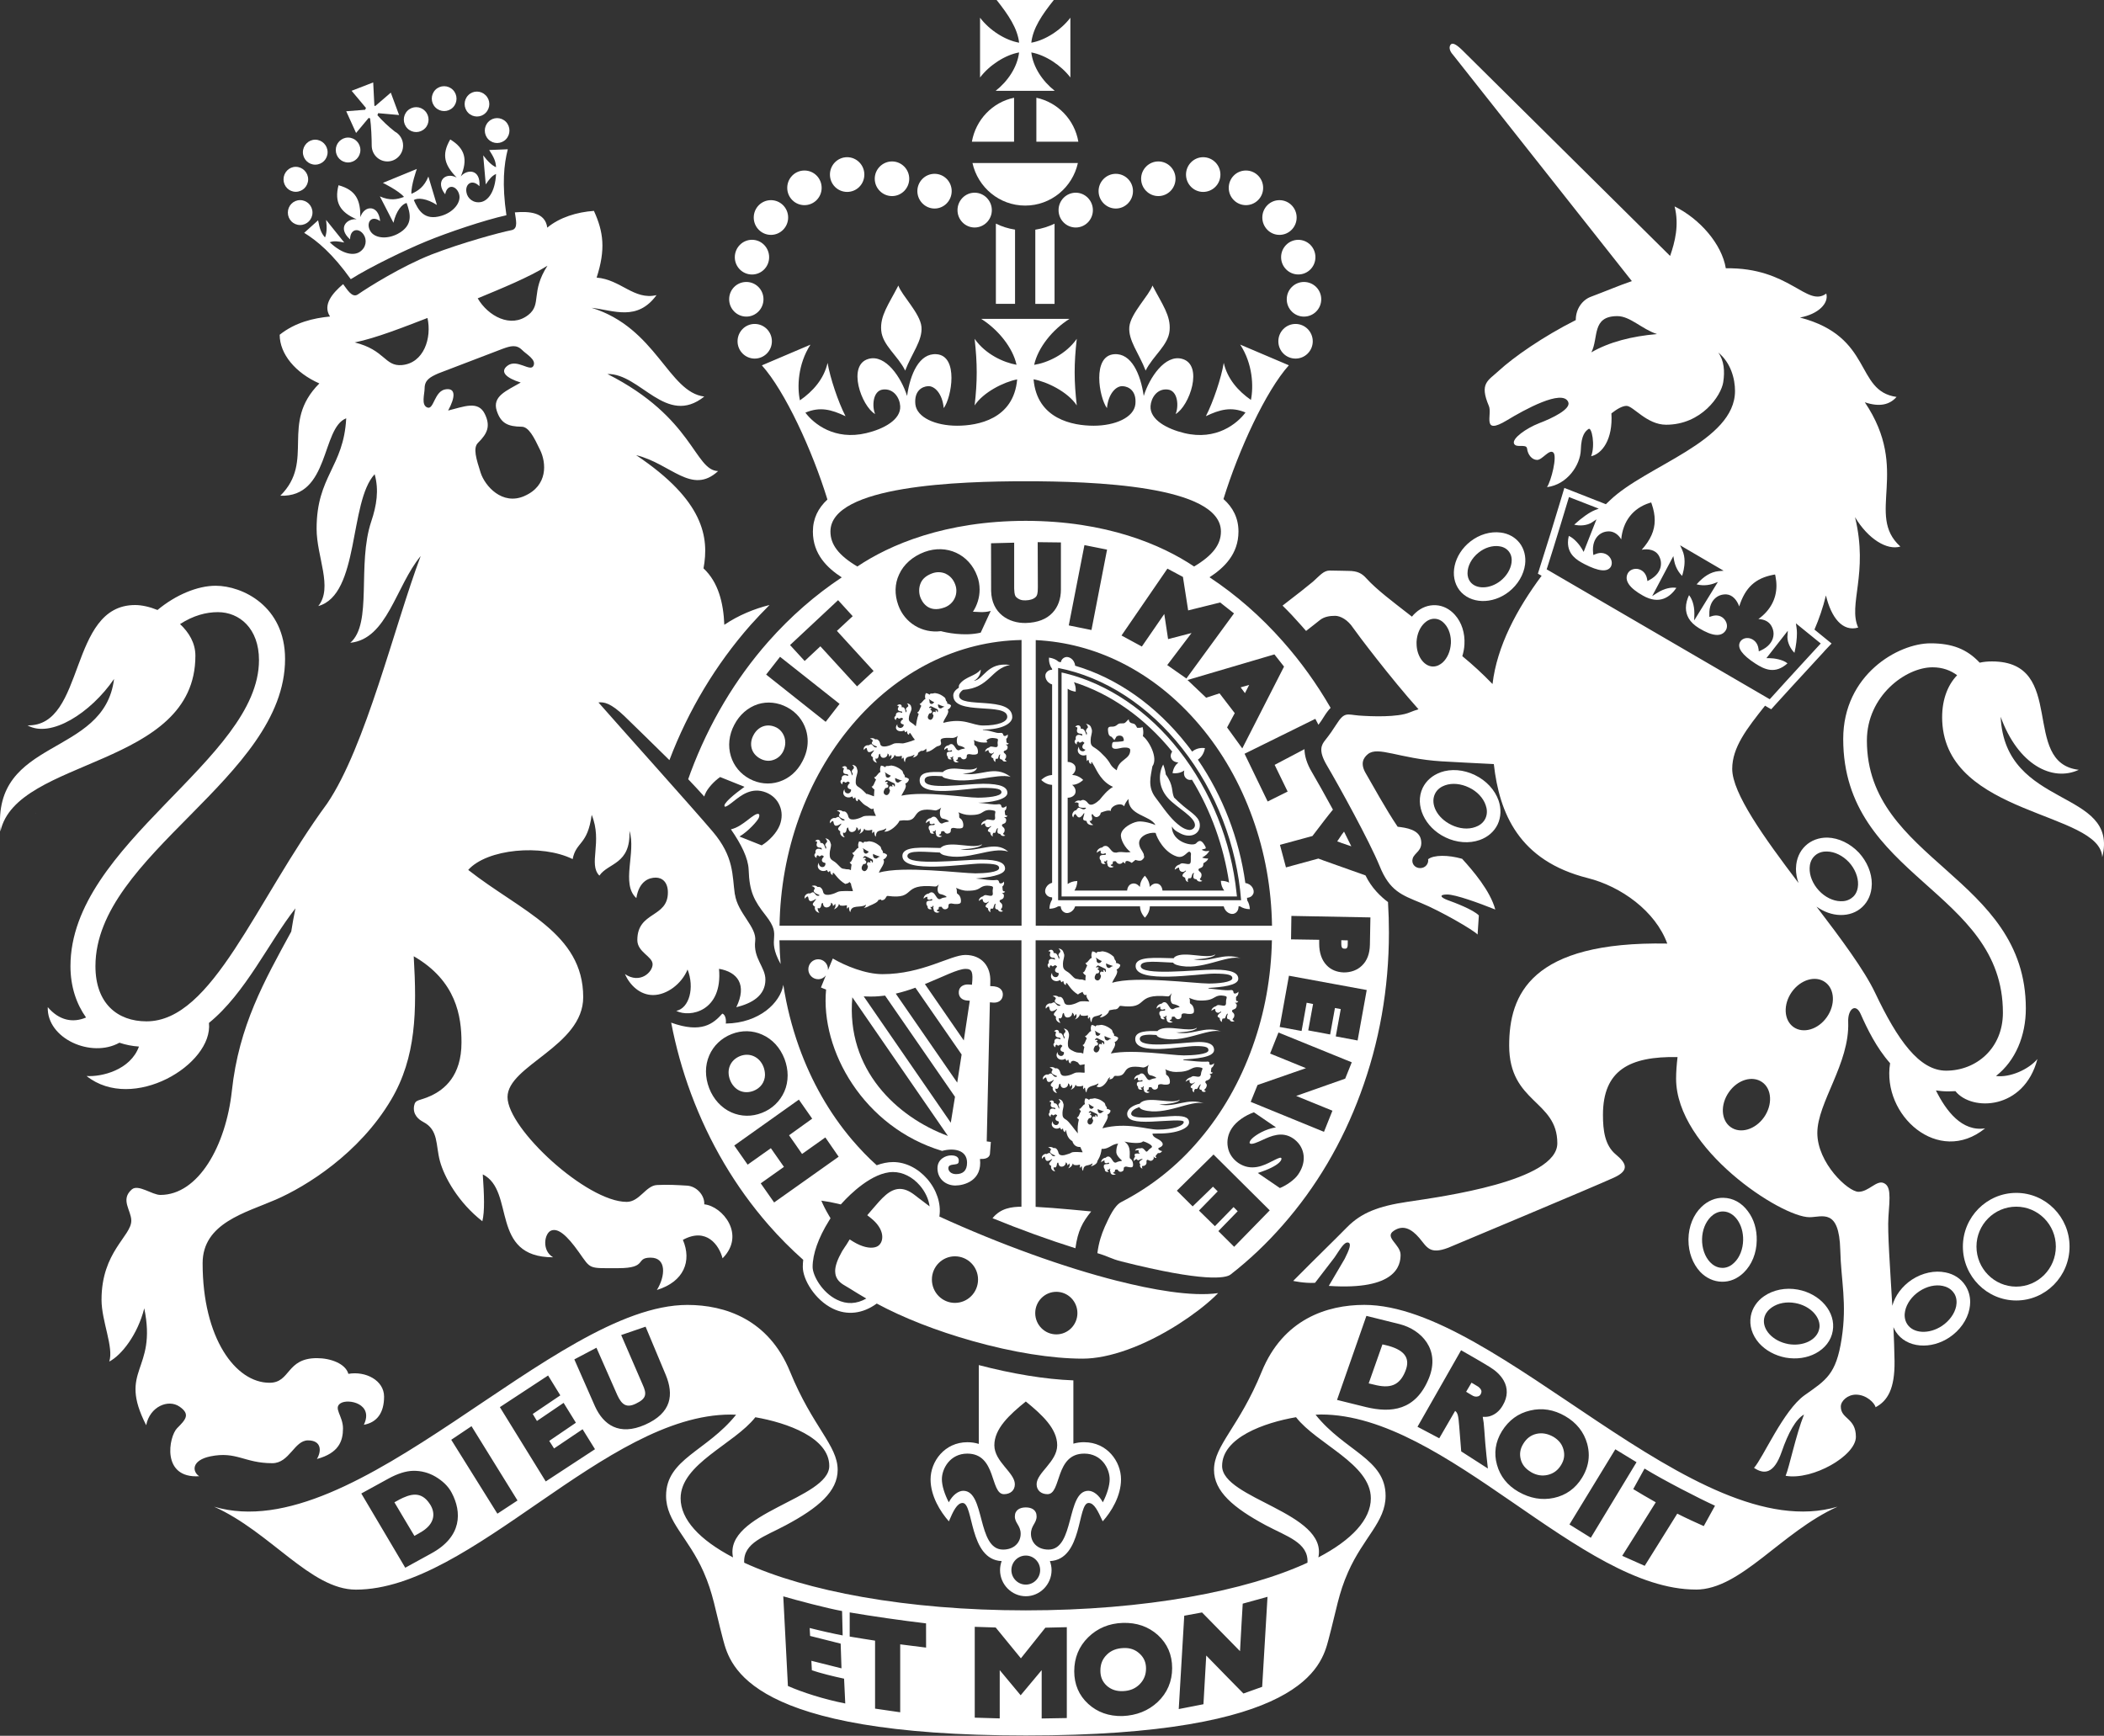 <svg xmlns="http://www.w3.org/2000/svg" xmlns:cc="http://creativecommons.org/ns#" xmlns:dc="http://purl.org/dc/elements/1.1/" xmlns:rdf="http://www.w3.org/1999/02/22-rdf-syntax-ns#" version="1.1" viewBox="12.67 0.07 53.57 44.2"><rect x="12.67" y="0.07" width="53.57" height="44.2" fill="#333333" stroke="none"/><g fill="#FFFFFF" stroke-width=".4"><path d="m13.577 20.79c-0.006-0.004-0.006-0.006 0.002-0.006-0.002 0.002-0.002 0.004-0.002 0.006"></path><path d="m42.773 19.131c0.861 1.095 1.388 2.466 1.497 3.863h-4.659v-5.915c1.183 0.23 2.303 0.957 3.162 2.052m1.605 3.425c-0.155-1.123-0.573-2.213-1.209-3.142 0.086-0.059 0.155-0.155 0.18-0.294-0.138-0.017-0.247 0.024-0.326 0.089-0.041-0.057-0.084-0.117-0.129-0.172-0.786-1.001-1.783-1.701-2.85-2.015-0.015-0.168-0.167-0.249-0.256-0.215-0.051 0.017-0.094 0.057-0.11 0.127-0.017-0.006-0.033-0.009-0.052-0.011-0.06-0.055-0.14-0.093-0.247-0.108-0.007 0.121 0.026 0.215 0.079 0.289v0.021c-0.079 0-0.125 0.038-0.155 0.085-0.047 0.081 0.002 0.242 0.155 0.289v2.305c-0.092 0.006-0.187 0.042-0.277 0.127 0.09 0.085 0.185 0.121 0.277 0.126v2.492c-0.148 0.04-0.204 0.189-0.167 0.27 0.028 0.055 0.077 0.098 0.167 0.102v0.055c-0.041 0.064-0.065 0.142-0.069 0.234 0.09 0 0.163-0.024 0.223-0.061h0.065c0.006 0.085 0.047 0.132 0.099 0.157 0.08 0.043 0.225-0.013 0.268-0.157h1.652c0.002 0.096 0.039 0.196 0.125 0.289 0.086-0.093 0.123-0.192 0.125-0.289h1.881c0.039 0.164 0.196 0.225 0.281 0.179 0.056-0.028 0.097-0.083 0.097-0.179h0.037c0.065 0.043 0.15 0.072 0.251 0.072-0.006-0.091-0.03-0.164-0.067-0.223-0.002-0.023-0.004-0.043-0.006-0.066 0.088-0.006 0.135-0.049 0.161-0.104 0.037-0.089-0.033-0.249-0.202-0.272"></path><path d="m42.515 19.209c-0.033 0.045-0.047 0.104-0.032 0.149 0.021 0.064 0.075 0.121 0.189 0.127-0.073 0.061-0.129 0.147-0.148 0.272 0.123 0.015 0.225-0.015 0.299-0.068-0.026 0.113 0.013 0.183 0.071 0.219 0.032 0.023 0.079 0.028 0.125 0.017 0.483 0.791 0.808 1.696 0.945 2.621-0.056-0.032-0.127-0.047-0.21-0.047 0.004 0.104 0.037 0.183 0.086 0.249h-1.572c-0.006-0.085-0.052-0.151-0.107-0.17-0.067-0.024-0.142-0.011-0.217 0.077-0.004-0.094-0.041-0.194-0.125-0.285-0.086 0.091-0.122 0.191-0.127 0.285-0.073-0.089-0.15-0.102-0.215-0.077-0.056 0.019-0.103 0.085-0.109 0.17h-1.342c0.041-0.066 0.071-0.144 0.073-0.244-0.101 0.002-0.183 0.032-0.245 0.077v-2.198c0.09 0.002 0.168-0.047 0.193-0.11 0.021-0.066 0.009-0.144-0.079-0.217 0.09-0.002 0.191-0.041 0.281-0.126-0.09-0.087-0.191-0.123-0.281-0.127 0.088-0.076 0.099-0.155 0.079-0.221-0.024-0.059-0.103-0.11-0.193-0.11v-1.864c0.054 0.038 0.123 0.064 0.204 0.075 0.009-0.096-0.011-0.175-0.045-0.242 0.928 0.293 1.806 0.908 2.5 1.765m1.641 3.606c-0.135-1.314-0.655-2.602-1.456-3.623-0.395-0.506-0.848-0.931-1.343-1.267-0.494-0.334-1.018-0.572-1.559-0.706l-0.097-0.022v5.704h4.465z"></path><path d="m43.275 21.914v-0.006c0.086-0.043 0.157-0.106 0.185-0.176-0.099 0.034-0.168-0.009-0.193-0.023 0.069-0.041 0.15 0.004 0.071-0.121-0.077-0.128-0.133-0.132-0.215-0.042-0.079 0.085-0.616-0.023-0.616-0.429 0.002 0.004 0.004 0.006 0.006 0.007 0.039 0.068 0.105 0.115 0.172 0.147 0.26 0.159 0.513 0.059 0.533-0.155 0.021-0.227-0.189-0.328-0.421-0.523-0.099-0.085-0.176-0.155-0.234-0.215-0.073-0.159-0.004-0.3-0.211-0.587-0.009-0.072-0.028-0.153-0.065-0.253-0.109 0.189-0.153 0.555 0.125 0.859 0.223 0.245 0.7 0.483 0.683 0.695-0.006 0.053-0.052 0.108-0.135 0.113-0.107-0.006-0.213-0.07-0.318-0.161-0.017-0.013-0.032-0.028-0.047-0.043h-0.002c-0.2-0.189-0.378-0.463-0.496-0.614-0.223-0.287-0.122-0.563-0.086-0.802 0.157-0.219-0.095-0.663-0.243-0.77 0 0 0.032-0.104-0.009-0.234-0.032 0.028-0.099 0.023-0.137 0.021-0.041-0.083-0.058-0.1-0.112-0.11-0.095-0.017-0.094-0.073-0.103-0.107-0.058 0.049-0.077 0.1-0.133 0.104-0.08 0.002-0.11-0.002-0.144 0.026-0.054 0.045-0.084 0.062-0.167 0.059-0.088-0.002-0.088 0.051-0.08 0.117 0.006 0.043 0.009 0.106 0.065 0.132 0.007 0.004 0.017 0.006 0.026 0.011l0.071 0.083 0.051-0.09c-0.002 0-0.002 0 0 0 0.037-0.034 0.155-0.045 0.178 0.04 0.015 0.059 0.024 0.076-0.049 0.083-0.077 0.011-0.12 0.011-0.193 0.013-0.051 0.002-0.049 0.07-0.049 0.113 0.002 0.053 0.061 0.077 0.168 0.053 0.105-0.028 0.296-0.047 0.296 0.043 0 0.243-0.286 0.223-0.344 0.513-0.065-0.043-0.125-0.094-0.157-0.151-0.041-0.076-0.107-0.166-0.206-0.257-0.054-0.059-0.131-0.124-0.202-0.168-0.097-0.055-0.099-0.102-0.099-0.2 0-0.085 0.039-0.164 0.033-0.242 0-0.007-0.011-0.053-0.023-0.076-0.015-0.053-0.088-0.093-0.129-0.083 0.021 0.015 0.047 0.036 0.051 0.085-0.017 0.017-0.035 0.04-0.035 0.045-0.019 0.024-0.028 0.059 0.002 0.085 0.006 0.007 0.007 0.009 0.007 0.015 0 0.011-0.004 0.024-0.007 0.042-0.002 0.015-0.009 0.007-0.009-0.002-0.021-0.061-0.051-0.147-0.103-0.149-0.007 0-0.03-0.006-0.041-0.004 0-0.002 0.004-0.007 0.004-0.011 0-0.062-0.069-0.113-0.142-0.038 0.013 0.004 0.045 0.009 0.056 0.026-0.006 0.021-0.013 0.057-0.013 0.064-0.006 0.064 0.041 0.087 0.109 0.089 0.013-0.002 0.019 0.004 0.021 0.013 0.004 0.007 0.006 0.017 0.007 0.024 0.004 0.015-0.002 0.013-0.009 0.009-0.11-0.049-0.157 0.004-0.159 0.051 0 0.004-0.002 0.032 0.002 0.047-0.037 0.026-0.049 0.083 0.024 0.13 0-0.019-0.006-0.062 0.023-0.07 0.006 0 0.011-0.004 0.017-0.009 0.007 0.013 0.026 0.028 0.03 0.03 0.007 0.004 0.026 0.002 0.061-0.021 0.009-0.009 0.015-0.009 0.026-0.002 0.009 0.006 0.021 0.013 0.032 0.023 0.009 0.004 0.007 0.011 0 0.019-0.071 0.072-0.06 0.14 0.033 0.161-0.041 0.079-0.174 0.042-0.167-0.076-0.094 0.149 0.061 0.266 0.189 0.209 0.006 0.057 0.002 0.157 0.023 0.159 0-0.009 0.007-0.03 0.028-0.03 0.009 0 0.011 0.007 0.011 0.013 0.002 0.038 0.015 0.085 0.067 0.089-0.009-0.024-0.006-0.047 0.009-0.053 0.024 0.04 0.049 0.077 0.069 0.115 0.06 0.107 0.185 0.398 0.473 0.521-0.148 0.087-0.247 0.215-0.339 0.327-0.08 0.077-0.197 0.16-0.269 0.115-0.032-0.021-0.039-0.049-0.084-0.083-0.032-0.022-0.069-0.032-0.09-0.024-0.004 0.002-0.028 0.007-0.049 0.019-0.049-0.022-0.127 0.007-0.146 0.049 0.026-0.007 0.058-0.017 0.101 0.013-0.002 0.021-0.004 0.047-0.004 0.053-0.004 0.036 0.023 0.074 0.172 0.062 0.009-0.002 0.026 0.004 0.017 0.015-0.017 0.017-0.041 0.034-0.079 0.024-0.065-0.019-0.097-0.072-0.142-0.009-0.002 0.002-0.019 0.023-0.032 0.038-0.007-0.002-0.011-0.002-0.017 0-0.058 0.021-0.114 0.132-0.047 0.181-0.002-0.021 0.007-0.064 0.045-0.092 0.011 0.015 0.026 0.032 0.03 0.034 0.043 0.066 0.092 0.102 0.189-0.047 0.009-0.017 0.015-0.002 0.013 0.006-0.007 0.068-0.073 0.166 0.017 0.179 0.004 0 0.023 0.007 0.041 0.009 0 0.007 0 0.011 0.002 0.017 0.019 0.081 0.125 0.102 0.168 0.079-0.026-0.011-0.075-0.038-0.094-0.098 0.021 0 0.041-0.002 0.043-0.007 0.054-0.051-0.009-0.119 0.015-0.159 0.009-0.013 0.017-0.009 0.023 0 0.019 0.03 0.065 0.098 0.14 0.055 0.041-0.024 0.061-0.062 0.063-0.098 0.099-0.038 0.187-0.072 0.258-0.045-0.013-0.051 0.047-0.127 0.153-0.157 0.107-0.028 0.153 0.004 0.187 0.038 0.009-0.047 0.052-0.123 0.109-0.187-0.011 0.425 0.552 0.415 0.687 0.665-0.17-0.07-0.359-0.106-0.466-0.085-0.137 0.026-0.38 0.153-0.412 0.317-0.024 0.128 0.107 0.361 0.245 0.455-0.167 0.03-0.219-0.026-0.372 0.017-0.006-0.004-0.011-0.004-0.013-0.004-0.129 0.013-0.15-0.217-0.301-0.159-0.009 0.006-0.033 0.023-0.045 0.034-0.058-0.002-0.144 0.07-0.127 0.132 0.017-0.017 0.049-0.047 0.095-0.055v0.034c-0.002 0.024 0.007 0.049 0.058 0.049 0.03 0 0.037-0.015 0.06-0.015 0.011 0 0.017 0.007 0.017 0.019 0 0.057-0.191-0.034-0.157 0.128 0.002 0.002 0.021 0.034 0.032 0.047-0.009 0.051 0.033 0.098 0.118 0.072-0.017-0.011-0.049-0.032-0.041-0.061 0.015 0.004 0.033 0.004 0.037 0.004 0.007 0 0.017-0.006 0.023-0.026 0-0.004 0-0.006 0.007-0.006 0.009 0.002 0.015 0.007 0.015 0.015 0 0.009-0.009 0.017-0.009 0.034 0 0.004 0.007 0.045 0.015 0.053-0.007 0.059 0.077 0.119 0.161 0.06-0.023-0.004-0.077-0.015-0.082-0.043 0.017-0.007 0.037-0.015 0.039-0.017 0.013-0.011 0.019-0.034 0.019-0.059 0-0.015 0.009-0.015 0.015-0.015 0.011-0.002 0.026-0.002 0.041-0.004 0.021 0 0.024 0.007 0.026 0.013 0.019 0.036 0.063 0.068 0.12 0.051 0.032-0.011 0.045-0.028 0.052-0.045 0.023 0.015 0.045 0.028 0.065 0.045-0.019-0.062 0.028-0.11 0.161-0.021l0.094-0.076s0.127 0.051 0.174-0.004c0.079-0.074 0.037-0.077 0.037-0.144-0.058-0.128-0.088-0.115-0.114-0.238-0.043-0.212 0.247-0.33 0.417-0.3 0.035 0.138 0.223 0.493 0.533 0.597 0.195 0.068 0.275-0.147 0.335-0.117 0.013 0.004 0.026 0.023 0.032 0.047-0.013 0.104 0.007 0.193-0.017 0.242-0.021 0.047-0.127 0.007-0.196 0.004-0.041-0.004-0.073 0.024-0.075 0.03-0.06 0.013-0.127 0.066-0.125 0.132 0.023-0.013 0.06-0.047 0.109-0.055 0 0.013 0.002 0.024 0.002 0.028 0.009 0.083 0.105 0.11 0.155 0.055 0.006-0.009 0.032 0 0.017 0.011-0.047 0.036-0.133 0.115-0.06 0.145 0.002 0.002 0.024 0.015 0.043 0.023-0.004 0.051 0.033 0.102 0.077 0.107-0.017-0.024-0.021-0.04 0.004-0.096h0.043c0.054 0.004 0.028-0.102 0.088-0.136 0.006-0.004 0.013-0.002 0.009 0.006-0.019 0.059-0.03 0.134 0.024 0.149 0.004 0 0.024 0.006 0.043 0.009 0.017 0.045 0.075 0.079 0.148 0.041-0.019-0.007-0.058-0.024-0.065-0.047 0.015-0.019 0.035-0.049 0.037-0.057 0.037-0.125-0.071-0.128-0.071-0.181 0-0.061 0.125-0.021 0.125-0.145 0-0.006 0-0.011-0.002-0.019 0.06-0.036 0.12-0.076 0.123-0.123-0.067 0.006-0.137-0.017-0.159-0.026"></path><path d="m41.096 18.829s0.004-0.004 0 0"></path><path d="m37.417 25.146-0.088-0.007c-0.107-0.007-0.238 0.043-0.247 0.183-0.011 0.141 0.088 0.219 0.217 0.226l0.063 0.004-0.153 1.012-0.99-1.435c0.462-0.187 0.838-0.387 1.037-0.387 0.161 0 0.196 0.076 0.161 0.404m-1.94 0.226c0.172-0.041 0.341-0.092 0.5-0.151l1.177 1.701c-0.037 0.236-0.075 0.479-0.112 0.716zm1.401 3.287-2.217-3.217c0.073 0.004 0.14 0.004 0.202 0.004 0.114 0 0.228-0.009 0.342-0.024l1.78 2.577c-0.039 0.249-0.077 0.478-0.107 0.661m-2.507-3.195 2.434 3.531c-1.3-0.48-2.597-1.692-2.434-3.531m3.623-0.278-0.112-0.007 0.002-0.108c0.017-0.393-0.217-0.685-0.636-0.685-0.376 0-1.097 0.489-2.109 0.489-0.43 0-0.943-0.21-1.265-0.398l-0.127 0.304c0.004-0.011 0.004-0.021 0.004-0.03 0-0.142-0.112-0.255-0.249-0.255-0.138 0-0.251 0.113-0.251 0.255 0 0.14 0.112 0.253 0.251 0.253 0.079 0 0.15-0.038 0.195-0.098l-0.125 0.308c0.041 0.017 0.084 0.038 0.131 0.053-0.148 1.544 0.951 3.506 2.953 4.109 0.296-0.081 0.636-0.028 0.636 0.3 0 0.2-0.101 0.291-0.281 0.291-0.118 0-0.195-0.07-0.195-0.151 0-0.138 0.234-0.055 0.26-0.147 0.028-0.125-0.051-0.179-0.189-0.179-0.138 0-0.348 0.093-0.348 0.327 0 0.278 0.217 0.44 0.455 0.44 0.223 0 0.692-0.124 0.627-0.676 0.107 0.004 0.228-0.011 0.253-0.119l0.024-0.315-0.105-0.013 0.08-3.542 0.079 0.007c0.129 0.011 0.24-0.051 0.251-0.191 0.009-0.14-0.103-0.209-0.208-0.219"></path><path d="m37.189 17.637c0.002 0 0.004 0 0 0"></path><path d="m36.612 18.109c-0.047 0-0.067-0.064-0.058-0.106 0.019 0.013 0.114 0.051 0.165 0.064-0.077 0.015-0.058 0.043-0.107 0.042m-0.071 0.096c-0.013 0.002-0.011-0.043-0.035-0.045-0.021-0.006-0.021 0.015-0.007 0.047-0.033-0.011-0.063-0.028-0.077 0.004-0.015 0.024-0.009 0.043 0.011 0.066 0.009 0.011 0 0.038-0.009 0.066-0.011 0.03-0.049 0.076-0.095 0.047-0.047-0.024-0.039-0.076-0.024-0.104 0.013-0.028 0.024-0.053 0.039-0.053 0.028 0.002 0.043-0.004 0.054-0.032 0.009-0.032-0.021-0.047-0.047-0.068 0.028-0.007 0.045-0.023 0.028-0.034-0.017-0.019-0.047 0.011-0.052-0.004-0.006-0.015 0.015-0.024 0.024-0.034 0.013-0.013 0.026-0.009 0.041 0l0.131 0.062c0.017 0.009 0.028 0.017 0.028 0.036-0.004 0.013 0.004 0.038-0.009 0.045m-0.086-0.255c-0.021 0.036-0.065 0.066-0.103 0.032-0.033-0.034 0.004-0.045-0.037-0.113 0.039 0.028 0.118 0.077 0.14 0.081m1.252 0.697c0.49 0.002 0.735-0.161 0.735-0.315 0-0.553-1.353-0.213-1.353-0.546 0-0.055 0.039-0.104 0.099-0.149 0 0-0.002 0 0 0 0.683-0.049 0.711-0.542 1.198-0.634-0.589-0.083-0.672 0.381-0.922 0.404 0.137-0.064 0.185-0.225 0.174-0.287-0.122 0.164-0.385 0.177-0.53 0.364-0.023 0.028-0.033 0.066-0.024 0.096-0.088 0.057-0.144 0.121-0.144 0.2 0 0.523 1.375 0.164 1.375 0.544 0 0.13-0.238 0.221-0.614 0.221-0.283 0-0.486-0.206-1.014-0.068 0-0.089 0.178-0.257 0.11-0.336 0.051-0.023 0.084-0.064 0.086-0.11-0.03-0.028-0.065-0.038-0.101-0.043 0.017-0.026-0.006-0.053-0.026-0.074-0.004-0.007-0.015-0.064-0.028-0.076-0.017-0.015-0.06-0.051-0.12-0.081-0.061-0.03-0.101-0.03-0.123-0.036-0.017-0.006-0.071 0.013-0.079 0.011-0.03-0.004-0.063-0.004-0.067 0.032-0.026-0.023-0.061-0.04-0.097-0.043-0.021 0.049-0.028 0.085-0.011 0.151-0.051 0.006-0.103 0.13-0.148 0.117 0.017 0.034 0.032 0.049 0.045 0.051-0.041 0.076-0.056 0.164-0.103 0.168 0.007 0.024 0.024 0.036 0.035 0.042-0.043 0.11-0.063 0.249-0.073 0.313h-0.002c-0.028-0.028-0.065-0.062-0.107-0.087-0.079-0.045-0.075-0.085-0.063-0.164 0.011-0.07 0.058-0.13 0.063-0.196 0-0.006-0.007-0.042-0.013-0.059-0.007-0.045-0.065-0.079-0.105-0.072 0.019 0.015 0.037 0.03 0.035 0.072-0.017 0.013-0.037 0.03-0.041 0.034-0.017 0.019-0.03 0.045-0.007 0.07 0.006 0.004 0.006 0.007 0.004 0.013 0 0.007-0.006 0.019-0.011 0.032-0.006 0.011-0.007 0.006-0.009 0-0.011-0.051-0.026-0.121-0.073-0.127h-0.035c0.002-0.004 0.004-0.007 0.004-0.011 0.009-0.051-0.047-0.09-0.123-0.032 0.013 0.002 0.041 0.006 0.049 0.023-0.009 0.015-0.023 0.047-0.023 0.051-0.011 0.051 0.028 0.072 0.086 0.076 0.013 0 0.019 0.004 0.021 0.009 0 0.006 0 0.015 0.002 0.021 0.002 0.009-0.002 0.007-0.009 0.006-0.092-0.04-0.142 0-0.15 0.04 0 0.002-0.006 0.026-0.006 0.038-0.037 0.021-0.052 0.068 0.006 0.108 0.002-0.017 0.004-0.051 0.032-0.057 0.004-0.004 0.007-0.004 0.013-0.006 0.006 0.009 0.023 0.021 0.024 0.023 0.007 0.006 0.024 0.002 0.06-0.015 0.007-0.006 0.015-0.007 0.024 0 0.006 0.004 0.015 0.009 0.026 0.015 0.006 0.007 0.004 0.011-0.002 0.017-0.077 0.057-0.077 0.115 0.011 0.132 0.011 0.004 0.011 0.009 0.011 0.017-0.026 0.111-0.185 0.089-0.161-0.023-0.107 0.125 0.037 0.225 0.165 0.162 0.009-0.006 0.011-0.002 0.013 0.004 0.006 0.019 0.013 0.038 0.035 0.04 0-0.004 0.009-0.023 0.03-0.021 0.007-0.002 0.007 0.006 0.007 0.009-0.004 0.032 0.004 0.068 0.047 0.074-0.004-0.023 0.007-0.043 0.023-0.043 0.019 0.002 0.054 0.093 0.125 0.172-0.109 0.049-0.292 0.093-0.305 0.093-0.026 0-0.187-0.019-0.24 0.009-0.079 0.043-0.268 0.113-0.326 0.034-0.017-0.026-0.011-0.055-0.035-0.096-0.019-0.028-0.043-0.047-0.063-0.051-0.002 0-0.024-0.002-0.045 0-0.03-0.036-0.101-0.038-0.129-0.015 0.024 0.006 0.049 0.007 0.073 0.049-0.009 0.013-0.017 0.034-0.021 0.04-0.017 0.024-0.006 0.064 0.114 0.106 0.006 0.004 0.017 0.015 0.006 0.021-0.017 0.006-0.043 0.011-0.065-0.009-0.049-0.036-0.054-0.089-0.11-0.057-0.004 0.002-0.021 0.011-0.037 0.019-0.004-0.002-0.009-0.004-0.015-0.004-0.052-0.004-0.135 0.061-0.097 0.123 0.007-0.015 0.026-0.047 0.065-0.055 0.006 0.015 0.009 0.034 0.011 0.038 0.013 0.062 0.037 0.109 0.167 0.026 0.011-0.009 0.011 0.002 0.009 0.009-0.03 0.053-0.114 0.106-0.051 0.147 0.004 0.002 0.017 0.013 0.03 0.023-0.002 0.004-0.006 0.007-0.006 0.011-0.013 0.072 0.063 0.125 0.107 0.121-0.019-0.017-0.047-0.053-0.039-0.108 0.013 0.006 0.032 0.009 0.033 0.009 0.061-0.023 0.035-0.098 0.067-0.123 0.011-0.007 0.017-0.002 0.017 0.009 0.004 0.028 0.019 0.098 0.094 0.091 0.067-0.007 0.099-0.064 0.094-0.104-0.004-0.004 0-0.004 0.006-0.004 0.024 0.015 0.043 0.043 0.033 0.079 0.015-0.007 0.043-0.028 0.054-0.053 0.015 0.034 0.017 0.081-0.03 0.125 0.03-0.007 0.101-0.043 0.118-0.121 0.011 0.011 0.023 0.024 0.026 0.038 0.002-0.002 0.004-0.004 0.006-0.004 0.024 0.007 0.071 0.015 0.144-0.006 0.009-0.002 0.011 0.004 0.009 0.007-0.006 0.03-0.006 0.061 0.007 0.076 0-0.011 0.019-0.038 0.03-0.038 0.019 0-0.002 0.072 0.041 0.115 0.017-0.185 0.116-0.111 0.232-0.185 0.011-0.011 0.013-0.004 0.009 0.006-0.007 0.021-0.023 0.045-0.049 0.061 0.045 0 0.142-0.042 0.142-0.108 0-0.013 0.033-0.038 0.075-0.062 0.039 0.009 0.103-0.013 0.127-0.059 0.007 0.017 0.026 0.072-0.004 0.087 0.122 0.007 0.247-0.132 0.294-0.144 0.26-0.053-0.161-0.24 0.369-0.212 0.039 0.006 0.12-0.023 0.152-0.055-0.039 0.077-0.043 0.24 0.039 0.253 0.035 0.006 0.109 0.03 0.137 0.059 0.007 0.007 0.002 0.013-0.006 0.013-0.047 0.006-0.095 0.019-0.11 0.028-0.125 0.083-0.127-0.189-0.26-0.136-0.006 0.004-0.026 0.019-0.035 0.026-0.054-0.002-0.123 0.061-0.11 0.117 0.015-0.015 0.043-0.043 0.086-0.049-0.002 0.013-0.002 0.026-0.002 0.028-0.004 0.021 0.004 0.043 0.047 0.043 0.026 0 0.033-0.015 0.052-0.015 0.009 0 0.015 0.007 0.015 0.017 0 0.051-0.163-0.03-0.133 0.109 0 0.006 0.015 0.032 0.024 0.043-0.004 0.042 0.028 0.081 0.101 0.061-0.013-0.011-0.039-0.03-0.033-0.051 0.011 0.002 0.028 0.002 0.032 0.004 0.007 0 0.013-0.006 0.019-0.023 0-0.006 0.002-0.006 0.007-0.006 0.007 0 0.013 0.006 0.013 0.013 0 0.006-0.011 0.015-0.011 0.026 0 0.004 0.009 0.04 0.015 0.043-0.007 0.053 0.065 0.104 0.137 0.055-0.017-0.002-0.065-0.011-0.069-0.038 0.013-0.006 0.032-0.013 0.032-0.015 0.013-0.007 0.015-0.026 0.015-0.049 0.002-0.011 0.009-0.011 0.015-0.011 0.009-0.002 0.024-0.002 0.035-0.002 0.015-0.004 0.021 0.002 0.023 0.009 0.015 0.028 0.052 0.059 0.103 0.042 0.088-0.032 0.013-0.11 0.084-0.125 0.015-0.002 0.035-0.006 0.052 0 0.069 0.017 0.172 0.015 0.191-0.021 0.017-0.03 0.009-0.159-0.067-0.202-0.043-0.019 0.006-0.074-0.037-0.138 0.077 0.032 0.155 0.064 0.26 0.064 0.189 0 0.007-0.03 0.094-0.079 0.092-0.062 0.198-0.03 0.228-0.024 0.024 0.002 0.043 0.013 0.037 0.049-0.023 0.098 0.011 0.106-0.011 0.151-0.019 0.04-0.101 0.007-0.157 0.004-0.03-0.002-0.056 0.021-0.058 0.026-0.047 0.009-0.101 0.053-0.099 0.11 0.017-0.011 0.045-0.042 0.084-0.045 0.002 0.006 0.004 0.017 0.004 0.021 0.007 0.064 0.08 0.09 0.123 0.045 0.004-0.007 0.023 0 0.013 0.007-0.037 0.03-0.107 0.096-0.049 0.119 0.002 0 0.017 0.011 0.033 0.019-0.004 0.042 0.026 0.083 0.06 0.091-0.011-0.021-0.015-0.038 0.006-0.083 0.011 0 0.028 0.002 0.033 0.002 0.039 0.004 0.021-0.085 0.067-0.11 0.006-0.006 0.011-0.004 0.009 0.004-0.017 0.049-0.026 0.106 0.019 0.121 0.004 0 0.019 0.004 0.033 0.007 0.011 0.04 0.058 0.064 0.116 0.036-0.013-0.006-0.043-0.023-0.051-0.043 0.011-0.011 0.028-0.038 0.03-0.043 0.028-0.104-0.058-0.104-0.058-0.147 0-0.051 0.101-0.017 0.101-0.121 0-0.017-0.009-0.049-0.043-0.061-0.006-0.004-0.006-0.006-0.004-0.007h0.002c0.026 0 0.056 0.009 0.071-0.032-0.075 0.006-0.052-0.059-0.061-0.1-0.002-0.006-0.004-0.011 0.004-0.017 0.024-0.019 0.043-0.047 0.032-0.109-0.023 0.034-0.105 0.073-0.116 0.002-0.002-0.002-0.006-0.051-0.08-0.038-0.123 0.011-0.187-0.055-0.423-0.076-0.013-0.002-0.026-0.013 0-0.015"></path><path d="m35.556 21.001c0.002-0.002 0.002-0.002 0.004-0.006 0 0.004 0 0.004-0.004 0.006m-0.376-0.808c0.017-0.032 0.03-0.059 0.047-0.059 0.03 0 0.049-0.007 0.058-0.036 0.015-0.036-0.021-0.051-0.051-0.073 0.032-0.009 0.051-0.024 0.032-0.04-0.021-0.021-0.054 0.011-0.06-0.006-0.007-0.015 0.019-0.026 0.028-0.036 0.015-0.015 0.026-0.009 0.047 0l0.144 0.068c0.021 0.009 0.03 0.019 0.03 0.04-0.002 0.015 0.006 0.043-0.009 0.047-0.015 0.004-0.013-0.043-0.041-0.047-0.023-0.004-0.023 0.019-0.007 0.051-0.035-0.009-0.067-0.026-0.084 0.006-0.015 0.026-0.009 0.047 0.011 0.074 0.011 0.013 0.002 0.042-0.011 0.074-0.011 0.034-0.052 0.079-0.103 0.053-0.054-0.028-0.047-0.085-0.03-0.115m0.17-0.374c-0.023 0.042-0.073 0.074-0.114 0.036-0.037-0.038 0.006-0.049-0.043-0.125 0.045 0.032 0.131 0.085 0.157 0.089m0.11 0.059c0.021 0.015 0.127 0.059 0.18 0.07-0.082 0.017-0.063 0.049-0.116 0.049-0.051-0.004-0.071-0.074-0.063-0.119m-0.72 0.417c-0.051-0.043-0.112-0.119-0.198-0.176-0.09-0.051-0.09-0.096-0.084-0.191 0.004-0.079 0.045-0.155 0.045-0.23 0-0.006-0.013-0.047-0.019-0.068-0.011-0.051-0.079-0.091-0.118-0.081 0.019 0.015 0.043 0.034 0.045 0.081-0.019 0.019-0.035 0.04-0.039 0.043-0.017 0.023-0.028 0.053 0 0.079 0.006 0.007 0.007 0.011 0.006 0.017 0 0.011-0.004 0.021-0.009 0.038-0.004 0.013-0.007 0.007-0.011-0.002-0.015-0.057-0.037-0.138-0.088-0.142-0.006 0-0.028-0.006-0.037-0.002 0.002-0.004 0.002-0.009 0.002-0.011 0.004-0.06-0.058-0.107-0.133-0.036 0.015 0 0.045 0.006 0.054 0.024-0.007 0.019-0.019 0.057-0.019 0.059-0.006 0.064 0.035 0.085 0.099 0.085 0.013 0 0.019 0.006 0.021 0.013 0.002 0.009 0.004 0.015 0.006 0.024 0.004 0.013-0.004 0.011-0.009 0.007-0.103-0.045-0.15 0.004-0.155 0.049 0 0.006-0.002 0.03 0 0.043-0.037 0.024-0.051 0.081 0.017 0.125 0-0.021-0.002-0.057 0.026-0.066 0.006 0 0.009-0.004 0.015-0.006 0.007 0.011 0.024 0.023 0.028 0.024 0.007 0.006 0.024 0.002 0.06-0.019 0.009-0.006 0.015-0.007 0.024-0.002 0.009 0.007 0.019 0.013 0.03 0.021 0.007 0.006 0.006 0.011 0 0.019-0.075 0.07-0.065 0.138 0.024 0.153 0.013 0.002 0.015 0.009 0.015 0.021-0.015 0.128-0.183 0.106-0.168-0.024-0.101 0.149 0.06 0.261 0.189 0.189 0.007-0.007 0.011-0.004 0.015 0.004 0.006 0.023 0.015 0.045 0.039 0.047-0.002-0.007 0.009-0.028 0.028-0.028 0.009 0 0.009 0.006 0.009 0.015 0 0.032 0.009 0.077 0.058 0.081-0.006-0.024 0.004-0.051 0.019-0.051 0.024 0 0.079 0.098 0.181 0.16 0.088 0.038 0.146 0.13 0.202 0.072-0.009 0.089 0.075 0.193 0.054 0.193-0.026 0-0.264-0.017-0.324 0.015-0.084 0.047-0.298 0.124-0.357 0.034-0.023-0.03-0.015-0.06-0.043-0.104-0.019-0.034-0.049-0.057-0.069-0.059-0.004 0-0.03-0.002-0.049-0.002-0.035-0.034-0.112-0.042-0.146-0.013 0.026 0.006 0.058 0.009 0.082 0.053-0.011 0.015-0.021 0.04-0.024 0.043-0.017 0.028-0.007 0.073 0.129 0.121 0.006 0.002 0.019 0.013 0.006 0.021-0.021 0.009-0.047 0.011-0.073-0.011-0.052-0.038-0.06-0.1-0.123-0.061-0.004 0.002-0.024 0.009-0.041 0.019-0.006-0.002-0.009-0.004-0.015-0.004-0.058-0.006-0.15 0.066-0.109 0.138 0.007-0.017 0.028-0.055 0.073-0.062 0.004 0.015 0.009 0.038 0.011 0.043 0.015 0.07 0.043 0.123 0.185 0.028 0.013-0.009 0.013 0.002 0.009 0.009-0.032 0.059-0.125 0.115-0.052 0.162 0 0.002 0.015 0.017 0.032 0.028-0.006 0.002-0.006 0.004-0.007 0.011-0.013 0.079 0.073 0.138 0.118 0.134-0.021-0.021-0.054-0.061-0.043-0.121 0.015 0.007 0.035 0.013 0.037 0.011 0.067-0.026 0.037-0.109 0.075-0.134 0.011-0.007 0.019-0.002 0.019 0.007 0.006 0.034 0.019 0.111 0.101 0.104 0.075-0.009 0.112-0.072 0.105-0.115-0.002-0.006 0-0.007 0.007-0.006 0.026 0.017 0.049 0.045 0.039 0.087 0.013-0.007 0.045-0.03 0.058-0.059 0.015 0.036 0.021 0.089-0.032 0.14 0.03-0.009 0.11-0.049 0.129-0.136 0.011 0.011 0.024 0.03 0.028 0.043 0.004-0.002 0.006-0.004 0.007-0.007 0.028 0.011 0.08 0.019 0.161-0.004 0.007 0 0.009 0.004 0.009 0.011-0.007 0.032-0.007 0.064 0.009 0.081 0-0.011 0.021-0.045 0.032-0.045 0.023 0-0.002 0.081 0.047 0.13 0.015-0.206 0.127-0.123 0.256-0.208 0.013-0.007 0.013-0.002 0.011 0.007-0.007 0.024-0.024 0.053-0.056 0.068 0.142 0.032 0.361-0.183 0.393-0.274 0.06-0.007 0.109-0.015 0.137-0.011 0.402 0.036 0.122-0.364 0.769-0.253 0.041 0.007 0.12-0.038 0.157-0.072-0.049 0.087-0.051 0.262 0.039 0.281 0.041 0.006 0.122 0.032 0.152 0.062 0.009 0.009 0.004 0.015-0.004 0.015-0.052 0.007-0.109 0.021-0.125 0.03-0.135 0.094-0.14-0.206-0.286-0.149-0.007 0.002-0.032 0.021-0.041 0.03-0.058 0-0.137 0.068-0.123 0.128 0.019-0.017 0.051-0.047 0.095-0.055-0.002 0.015-0.002 0.03-0.002 0.034-0.004 0.021 0.006 0.047 0.056 0.047 0.028 0 0.033-0.015 0.054-0.015 0.009 0 0.019 0.006 0.019 0.017 0 0.055-0.182-0.032-0.15 0.119 0.002 0.006 0.021 0.04 0.028 0.051-0.006 0.043 0.032 0.092 0.112 0.062-0.015-0.007-0.045-0.028-0.037-0.051 0.011 0 0.032 0.002 0.033 0.002 0.009 0 0.017-0.006 0.023-0.024 0-0.006 0.002-0.007 0.007-0.007 0.009 0.002 0.013 0.007 0.013 0.013 0 0.009-0.007 0.019-0.007 0.032 0 0.004 0.007 0.043 0.013 0.049-0.007 0.057 0.073 0.115 0.153 0.059-0.023-0.004-0.073-0.015-0.08-0.04 0.019-0.007 0.037-0.015 0.039-0.015 0.011-0.011 0.019-0.034 0.019-0.057 0-0.011 0.007-0.015 0.013-0.015 0.011 0 0.024 0 0.037-0.002 0.019-0.002 0.024 0.006 0.028 0.009 0.017 0.036 0.058 0.068 0.112 0.047 0.099-0.032 0.015-0.119 0.094-0.136 0.013-0.004 0.039-0.006 0.058 0 0.077 0.019 0.191 0.017 0.21-0.019 0.023-0.04 0.013-0.178-0.071-0.229-0.049-0.023 0.004-0.083-0.045-0.153 0.088 0.036 0.174 0.07 0.29 0.07 0.211 0 0.264-0.028 0.357-0.089 0.103-0.064 0.221-0.032 0.253-0.024 0.028 0.004 0.049 0.013 0.041 0.051-0.023 0.109 0.011 0.121-0.013 0.172-0.019 0.042-0.11 0.006-0.172 0.004-0.035-0.004-0.061 0.021-0.063 0.028-0.054 0.009-0.114 0.061-0.112 0.119 0.019-0.013 0.054-0.043 0.097-0.051 0 0.009 0.002 0.023 0.002 0.026 0.007 0.076 0.088 0.1 0.137 0.049 0.006-0.007 0.026 0 0.015 0.011-0.041 0.032-0.12 0.106-0.056 0.13 0.004 0.002 0.023 0.013 0.039 0.021-0.004 0.045 0.03 0.093 0.067 0.098-0.013-0.023-0.017-0.038 0.006-0.091h0.035c0.045 0.006 0.024-0.09 0.077-0.119 0.007-0.006 0.011-0.002 0.007 0.004-0.015 0.055-0.026 0.119 0.021 0.134 0.006 0.002 0.023 0.006 0.039 0.009 0.015 0.04 0.065 0.07 0.129 0.04-0.013-0.007-0.051-0.024-0.058-0.047 0.015-0.015 0.032-0.043 0.035-0.049 0.032-0.113-0.063-0.115-0.063-0.164 0-0.057 0.109-0.017 0.109-0.134 0-0.017-0.007-0.051-0.047-0.068-0.004-0.002-0.004-0.006-0.004-0.006h0.002c0.032 0 0.063 0.007 0.079-0.038-0.08 0.007-0.056-0.064-0.067-0.11-0.002-0.007-0.002-0.013 0.004-0.019 0.026-0.019 0.047-0.055 0.037-0.121-0.026 0.036-0.12 0.081-0.129 0.004 0-0.004-0.006-0.061-0.09-0.043-0.137 0.013-0.236-0.017-0.5-0.04 0.301 0 0.745-0.079 0.745-0.249 0-0.145-0.155-0.234-0.614-0.234-0.46 0-1.493 0.172-1.493-0.087 0-0.13 0.2-0.119 0.445-0.106 0.017 0.023 0.047 0.043 0.099 0.055 0.589 0.174 1.287-0.14 1.645-0.038-0.421-0.323-0.773 0.011-1.222-0.087 0.262 0 0.352-0.077 0.367-0.147-0.206 0.134-0.591-0.068-0.833 0.081-0.015 0.009-0.028 0.021-0.037 0.032-0.327-0.011-0.591-0.011-0.591 0.21 0 0.463 1.231 0.192 1.615 0.192 0.385 0 0.468 0.038 0.468 0.111 0 0.11-0.384 0.138-0.599 0.138-0.335 0-1.34-0.176-1.95-0.051 0.049-0.102 0.157-0.23 0.097-0.304 0.056-0.024 0.094-0.07 0.097-0.117-0.033-0.032-0.077-0.045-0.112-0.053 0.017-0.026-0.006-0.059-0.028-0.083-0.006-0.004-0.019-0.068-0.032-0.079-0.023-0.019-0.067-0.059-0.135-0.09-0.065-0.034-0.11-0.034-0.137-0.042-0.017-0.002-0.077 0.013-0.084 0.013-0.032-0.004-0.071-0.004-0.077 0.034-0.028-0.026-0.067-0.04-0.107-0.045-0.024 0.053-0.032 0.096-0.015 0.166-0.054 0.004-0.112 0.147-0.161 0.128 0.019 0.04 0.035 0.055 0.051 0.059-0.045 0.081-0.065 0.181-0.116 0.183 0.032 0.043 0.056 0.066 0.073 0.068-0.007 0.064-0.007 0.127-0.011 0.179l-0.097-0.036-0.082-0.028z"></path><path d="m34.963 21.931c-0.054-0.002-0.075-0.072-0.063-0.119 0.019 0.017 0.125 0.059 0.178 0.072-0.08 0.017-0.061 0.051-0.114 0.047m-0.082 0.104c-0.013 0.004-0.011-0.043-0.037-0.049-0.023-0.004-0.023 0.019-0.007 0.053-0.035-0.011-0.069-0.028-0.086 0.004-0.015 0.03-0.009 0.049 0.011 0.075 0.011 0.011 0.002 0.04-0.009 0.072-0.013 0.032-0.054 0.083-0.103 0.055-0.054-0.03-0.047-0.087-0.032-0.119 0.017-0.03 0.03-0.055 0.045-0.055 0.032 0.002 0.051-0.006 0.06-0.036 0.013-0.038-0.021-0.053-0.052-0.074 0.035-0.009 0.052-0.026 0.035-0.043-0.021-0.019-0.056 0.013-0.061-0.002-0.006-0.017 0.019-0.026 0.028-0.038 0.013-0.015 0.028-0.009 0.047 0l0.144 0.07c0.019 0.011 0.03 0.017 0.03 0.038-0.002 0.017 0.006 0.043-0.011 0.049m-0.094-0.28c-0.024 0.04-0.073 0.074-0.112 0.034-0.039-0.038 0.004-0.047-0.045-0.124 0.049 0.03 0.133 0.087 0.157 0.09m0.249 1.231c0.024-0.006 0.049-0.011 0.071-0.015-0.002 0-0.006 0.024-0.009 0.024 0.135 0.009 0.118-0.121 0.172-0.111 0.75 0.1 0.318-0.327 1.205-0.24 0.041 0.004 0.058-0.021 0.095-0.053-0.045 0.087-0.047 0.229 0.041 0.247 0.041 0.007 0.123 0.032 0.153 0.066 0.007 0.009 0.002 0.013-0.006 0.013-0.051 0.007-0.107 0.019-0.123 0.032-0.137 0.091-0.14-0.208-0.286-0.149-0.007 0.002-0.03 0.019-0.041 0.026-0.058 0-0.137 0.072-0.122 0.13 0.017-0.019 0.047-0.047 0.094-0.051-0.002 0.011-0.002 0.024-0.002 0.028-0.004 0.024 0.006 0.049 0.052 0.049 0.03 0 0.037-0.017 0.058-0.017 0.009 0 0.017 0.007 0.017 0.017 0 0.057-0.18-0.032-0.148 0.125 0.002 0.002 0.019 0.032 0.028 0.045-0.006 0.047 0.03 0.091 0.112 0.066-0.015-0.009-0.045-0.03-0.037-0.057 0.011 0.004 0.032 0.004 0.035 0.004 0.007 0.002 0.015-0.006 0.019-0.024 0-0.004 0.004-0.007 0.007-0.007 0.009 0.004 0.017 0.007 0.017 0.015 0 0.007-0.011 0.017-0.011 0.032 0 0.006 0.009 0.043 0.013 0.049-0.007 0.057 0.075 0.113 0.155 0.059-0.021-0.002-0.073-0.013-0.079-0.042 0.015-0.007 0.035-0.015 0.035-0.015 0.015-0.009 0.019-0.03 0.019-0.057 0.002-0.013 0.009-0.013 0.015-0.013 0.011-0.002 0.024-0.002 0.039-0.002 0.015-0.004 0.021 0.004 0.024 0.011 0.017 0.036 0.06 0.068 0.114 0.047 0.097-0.034 0.013-0.121 0.094-0.138 0.015-0.004 0.039-0.007 0.058 0 0.079 0.019 0.191 0.015 0.211-0.021 0.021-0.04 0.009-0.177-0.075-0.226-0.045-0.023 0.004-0.081-0.043-0.155 0.088 0.036 0.174 0.074 0.29 0.074 0.211 0 0.262-0.03 0.356-0.091 0.105-0.062 0.223-0.032 0.255-0.026 0.028 0.004 0.051 0.019 0.041 0.055-0.023 0.111 0.011 0.121-0.011 0.17-0.021 0.043-0.112 0.009-0.174 0.002-0.037 0-0.063 0.023-0.063 0.03-0.054 0.013-0.114 0.057-0.112 0.121 0.019-0.013 0.054-0.047 0.094-0.051 0 0.009 0.004 0.021 0.006 0.023 0.006 0.076 0.09 0.1 0.135 0.049 0.007-0.006 0.028 0 0.015 0.009-0.039 0.034-0.118 0.108-0.054 0.134 0.004 0.002 0.021 0.011 0.037 0.021-0.004 0.043 0.032 0.093 0.067 0.1-0.011-0.024-0.017-0.042 0.004-0.091 0.017 0 0.035 0 0.039 0.002 0.045 0.002 0.024-0.093 0.075-0.125 0.007-0.004 0.011-0.002 0.011 0.004-0.017 0.055-0.028 0.121 0.021 0.136 0.002 0.002 0.023 0.007 0.037 0.009 0.013 0.04 0.065 0.074 0.129 0.038-0.015-0.007-0.049-0.024-0.056-0.045 0.013-0.015 0.03-0.043 0.032-0.049 0.032-0.113-0.063-0.117-0.063-0.162 0-0.055 0.11-0.019 0.11-0.134 0-0.019-0.007-0.057-0.047-0.07-0.004-0.002-0.004-0.006-0.004-0.007v0.002c0.032-0.002 0.065 0.007 0.08-0.036-0.082 0.006-0.056-0.066-0.067-0.113-0.002-0.006-0.004-0.011 0.004-0.019 0.026-0.019 0.047-0.055 0.035-0.121-0.024 0.04-0.116 0.085-0.127 0.006-0.002-0.006-0.007-0.059-0.09-0.043-0.138 0.013-0.236-0.015-0.5-0.04 0.266-0.021 0.745-0.076 0.745-0.251 0-0.142-0.155-0.23-0.614-0.23-0.46 0-1.873 0.17-1.873-0.091 0-0.164 0.479-0.1 0.827-0.089 0.017 0.024 0.049 0.049 0.103 0.066 0.593 0.168 1.212-0.232 1.637-0.089-0.337-0.304-0.771 0.034-1.218-0.061 0.26-0.002 0.535-0.053 0.552-0.126-0.204 0.134-0.78-0.093-1.02 0.062-0.015 0.009-0.03 0.021-0.041 0.032-0.432-0.006-0.967-0.061-0.967 0.204 0 0.463 1.609 0.193 1.995 0.193 0.387 0 0.468 0.038 0.468 0.113 0 0.111-0.384 0.136-0.601 0.136-0.357 0-1.86-0.2-2.461-0.017 0.035-0.104 0.18-0.257 0.112-0.334 0.054-0.024 0.095-0.07 0.097-0.119-0.033-0.034-0.075-0.047-0.112-0.053 0.017-0.026-0.006-0.059-0.028-0.083-0.006-0.004-0.017-0.068-0.032-0.079-0.023-0.017-0.067-0.061-0.135-0.093-0.067-0.032-0.112-0.032-0.137-0.038-0.017-0.006-0.077 0.015-0.084 0.013-0.033-0.006-0.073-0.006-0.079 0.034-0.026-0.028-0.065-0.042-0.105-0.045-0.024 0.051-0.033 0.093-0.015 0.164-0.054 0.004-0.112 0.143-0.163 0.126 0.021 0.04 0.035 0.059 0.051 0.061-0.043 0.081-0.063 0.181-0.116 0.183 0.021 0.028 0.035 0.043 0.051 0.057-0.009 0.045-0.015 0.094-0.017 0.141l-0.049-0.019c-0.03-0.002-0.065-0.004-0.073-0.004-0.021-0.006-0.045-0.009-0.075-0.013-0.071-0.004-0.125-0.124-0.251-0.198-0.088-0.051-0.092-0.098-0.092-0.191 0-0.081 0.037-0.153 0.033-0.23-0.004-0.007-0.015-0.047-0.023-0.068-0.017-0.053-0.084-0.091-0.123-0.083 0.023 0.017 0.045 0.038 0.049 0.083-0.015 0.017-0.033 0.038-0.035 0.043-0.017 0.021-0.024 0.053 0.002 0.079 0.007 0.006 0.009 0.011 0.009 0.017 0 0.011-0.002 0.021-0.009 0.036-0.002 0.017-0.007 0.007-0.009 0-0.019-0.059-0.047-0.14-0.097-0.143-0.006 0-0.028-0.004-0.035-0.002v-0.011c0-0.059-0.063-0.106-0.135-0.036 0.017 0.002 0.045 0.007 0.054 0.024-0.006 0.019-0.015 0.057-0.015 0.061-0.004 0.061 0.041 0.085 0.107 0.085 0.009 0 0.015 0.006 0.019 0.011 0.002 0.007 0.006 0.017 0.007 0.026 0.004 0.009-0.002 0.009-0.009 0.007-0.105-0.047-0.15 0.002-0.152 0.049-0.002 0.004-0.002 0.028 0.002 0.042-0.037 0.028-0.047 0.083 0.023 0.125 0-0.017-0.004-0.057 0.023-0.064 0.006 0 0.009-0.004 0.015-0.007 0.009 0.013 0.026 0.024 0.028 0.028 0.009 0.004 0.026 0.002 0.06-0.021 0.009-0.007 0.015-0.007 0.024 0 0.011 0.006 0.021 0.011 0.032 0.019 0.007 0.006 0.006 0.009 0.002 0.017-0.071 0.07-0.06 0.138 0.033 0.153 0.011 0.004 0.013 0.009 0.013 0.021-0.007 0.132-0.178 0.106-0.17-0.024-0.092 0.149 0.075 0.26 0.2 0.189 0.007-0.007 0.011-0.002 0.013 0.004 0.006 0.024 0.021 0.045 0.043 0.047-0.002-0.007 0.007-0.026 0.028-0.026 0.007-0.002 0.007 0.004 0.009 0.013 0.002 0.034 0.015 0.077 0.061 0.085-0.007-0.028 0-0.055 0.015-0.055 0.026 0 0.12 0.179 0.305 0.283 0.033-0.011 0.086-0.011 0.105-0.055 0.004 0.015 0.019 0.032 0.039 0.043 0.007 0.087 0.065 0.195 0.045 0.195-0.026 0-0.32-0.015-0.38 0.019-0.086 0.045-0.296 0.124-0.359 0.036-0.021-0.032-0.013-0.061-0.041-0.106-0.023-0.032-0.049-0.055-0.069-0.055-0.004-0.002-0.03-0.002-0.049-0.002-0.037-0.042-0.116-0.043-0.146-0.019 0.026 0.006 0.056 0.013 0.082 0.055-0.009 0.017-0.021 0.038-0.024 0.042-0.017 0.03-0.007 0.076 0.127 0.123 0.007 0.002 0.019 0.015 0.009 0.019-0.021 0.009-0.049 0.013-0.077-0.006-0.051-0.045-0.06-0.102-0.122-0.066-0.004 0.002-0.024 0.013-0.041 0.021-0.006-0.004-0.011-0.004-0.017-0.004-0.058-0.006-0.148 0.066-0.109 0.138 0.007-0.019 0.032-0.053 0.075-0.062 0.004 0.019 0.011 0.034 0.013 0.041 0.009 0.072 0.041 0.125 0.183 0.028 0.013-0.007 0.013 0.006 0.007 0.011-0.03 0.055-0.125 0.117-0.052 0.162 0 0.002 0.017 0.015 0.032 0.024-0.002 0.006-0.004 0.011-0.006 0.013-0.013 0.079 0.069 0.14 0.116 0.138-0.019-0.022-0.052-0.064-0.041-0.124 0.015 0.009 0.033 0.017 0.037 0.013 0.067-0.026 0.037-0.11 0.075-0.136 0.011-0.006 0.019 0 0.019 0.011 0.004 0.032 0.019 0.11 0.103 0.1 0.071-0.006 0.11-0.07 0.101-0.113 0-0.004 0.002-0.009 0.009-0.004 0.026 0.015 0.047 0.045 0.039 0.083 0.011-0.006 0.043-0.026 0.058-0.059 0.015 0.04 0.019 0.091-0.033 0.142 0.032-0.007 0.112-0.049 0.131-0.138 0.013 0.015 0.024 0.032 0.028 0.043 0.004 0 0.006-0.002 0.007-0.004 0.026 0.009 0.079 0.013 0.159-0.004 0.007-0.002 0.011 0.002 0.009 0.007-0.006 0.03-0.006 0.066 0.009 0.081 0.002-0.007 0.021-0.04 0.033-0.04 0.023 0-0.002 0.079 0.045 0.127 0.019-0.204 0.258-0.1 0.385-0.183 0.013-0.011 0.015-0.007 0.011 0.006-0.007 0.021-0.024 0.051-0.054 0.066 0.037 0.002 0.095-0.021 0.144-0.051 0.084-0.034 0.236-0.1 0.225-0.153"></path><path d="m40.552 24.914c0.015-0.032 0.028-0.057 0.047-0.057 0.03 0 0.049-0.007 0.058-0.04 0.015-0.034-0.021-0.049-0.051-0.07 0.032-0.011 0.051-0.026 0.032-0.042-0.021-0.019-0.052 0.013-0.061-0.002-0.004-0.017 0.019-0.028 0.032-0.038 0.013-0.015 0.024-0.011 0.043-0.002l0.146 0.07c0.019 0.009 0.03 0.019 0.03 0.04-0.002 0.015 0.006 0.04-0.011 0.047-0.015 0.006-0.013-0.043-0.039-0.051-0.023-0.002-0.023 0.021-0.006 0.055-0.037-0.011-0.069-0.026-0.088 0.006-0.011 0.028-0.009 0.049 0.013 0.074 0.011 0.013 0.002 0.041-0.009 0.073-0.013 0.034-0.056 0.079-0.105 0.051-0.054-0.028-0.045-0.085-0.03-0.115m0.17-0.372c-0.024 0.042-0.071 0.076-0.114 0.036-0.037-0.04 0.004-0.049-0.043-0.126 0.045 0.032 0.131 0.087 0.157 0.09m0.11 0.059c0.021 0.017 0.129 0.057 0.18 0.07-0.082 0.017-0.061 0.049-0.116 0.049-0.052-0.006-0.073-0.076-0.063-0.119m3.314 0.863c0-0.007 0-0.015 0.006-0.021 0.028-0.017 0.051-0.055 0.049-0.121-0.03 0.04-0.127 0.085-0.129 0.006 0-0.004-0.002-0.061-0.088-0.043-0.137 0.011-0.271-0.017-0.533-0.042-0.017-0.002-0.03-0.011 0-0.015 0.318-0.021 0.745-0.061 0.745-0.232 0-0.145-0.157-0.234-0.616-0.234-0.458 0-1.869 0.168-1.869-0.091 0-0.164 0.475-0.098 0.825-0.087 0.017 0.026 0.051 0.047 0.105 0.062 0.591 0.17 1.265-0.276 1.622-0.172-0.464-0.164-0.758 0.121-1.205 0.024 0.262 0 0.537-0.055 0.552-0.123-0.206 0.132-0.778-0.093-1.022 0.057-0.015 0.011-0.028 0.024-0.037 0.04-0.438-0.007-0.969-0.062-0.969 0.198 0 0.463 1.609 0.193 1.997 0.193 0.384 0 0.466 0.042 0.466 0.115 0 0.11-0.384 0.138-0.599 0.138-0.359 0-1.864-0.202-2.461-0.019 0.033-0.102 0.18-0.257 0.11-0.336 0.056-0.024 0.094-0.07 0.097-0.119-0.033-0.032-0.075-0.045-0.114-0.051 0.019-0.028-0.004-0.059-0.026-0.083-0.007-0.007-0.019-0.068-0.032-0.079-0.023-0.019-0.067-0.059-0.137-0.093-0.065-0.032-0.11-0.032-0.135-0.04-0.019-0.004-0.077 0.013-0.084 0.013-0.033-0.004-0.073-0.004-0.077 0.036-0.028-0.028-0.067-0.042-0.107-0.049-0.024 0.055-0.032 0.096-0.015 0.168-0.054 0.004-0.112 0.143-0.163 0.128 0.021 0.038 0.035 0.055 0.049 0.059-0.043 0.083-0.061 0.181-0.114 0.183 0.032 0.045 0.056 0.066 0.075 0.07-0.006 0.045-0.007 0.092-0.009 0.136l-0.08-0.026c-0.03-0.002-0.063-0.002-0.073-0.002-0.021-0.007-0.045-0.011-0.075-0.015-0.073-0.006-0.125-0.124-0.251-0.194-0.088-0.055-0.092-0.1-0.092-0.196 0-0.079 0.037-0.153 0.033-0.225-0.004-0.009-0.015-0.053-0.026-0.076-0.013-0.047-0.082-0.089-0.12-0.079 0.019 0.015 0.045 0.036 0.049 0.081-0.019 0.017-0.033 0.04-0.035 0.043-0.017 0.024-0.024 0.053 0.002 0.079 0.007 0.007 0.007 0.011 0.007 0.017 0 0.011-0.004 0.024-0.007 0.038-0.002 0.013-0.006 0.007-0.009 0-0.019-0.059-0.047-0.14-0.095-0.144-0.007-0.002-0.03-0.004-0.039-0.004 0.002-0.002 0.002-0.007 0.002-0.009 0-0.059-0.063-0.108-0.135-0.036 0.017 0.002 0.045 0.004 0.054 0.024-0.006 0.019-0.013 0.057-0.015 0.061-0.004 0.061 0.041 0.085 0.105 0.085 0.011 0 0.019 0.006 0.021 0.013 0.002 0.007 0.006 0.017 0.007 0.023 0.004 0.011-0.002 0.009-0.009 0.009-0.105-0.047-0.15 0-0.152 0.049v0.043c-0.035 0.023-0.045 0.081 0.024 0.123-0.002-0.017-0.004-0.057 0.023-0.066 0.006 0 0.009-0.002 0.015-0.006 0.007 0.011 0.024 0.024 0.028 0.026 0.009 0.006 0.024 0.002 0.061-0.023 0.007-0.004 0.013-0.004 0.023 0 0.009 0.007 0.019 0.013 0.032 0.021 0.007 0.007 0.006 0.015 0.002 0.019-0.073 0.068-0.06 0.138 0.032 0.153 0.013 0.002 0.015 0.009 0.015 0.021-0.007 0.132-0.18 0.106-0.17-0.024-0.095 0.151 0.075 0.264 0.196 0.187 0.009-0.006 0.015-0.002 0.017 0.006 0.006 0.023 0.021 0.045 0.043 0.047-0.002-0.007 0.007-0.026 0.026-0.026 0.009 0 0.009 0.006 0.009 0.013 0.004 0.036 0.015 0.077 0.063 0.083-0.007-0.026 0-0.051 0.015-0.051 0.024 0 0.109 0.191 0.296 0.296-0.006-0.019 0.073-0.049 0.114-0.07 0.007 0.034 0.026 0.07 0.061 0.085l0.033-0.017c-0.013 0.089 0.092 0.178 0.073 0.178-0.028 0-0.206-0.023-0.264 0.011-0.088 0.047-0.296 0.125-0.359 0.036-0.021-0.032-0.017-0.061-0.043-0.106-0.019-0.036-0.047-0.057-0.069-0.059h-0.047c-0.037-0.036-0.116-0.043-0.148-0.015 0.028 0.004 0.058 0.009 0.082 0.053-0.009 0.017-0.021 0.04-0.023 0.043-0.019 0.028-0.007 0.074 0.125 0.121 0.007 0.002 0.021 0.013 0.009 0.019-0.021 0.009-0.047 0.013-0.075-0.009-0.052-0.038-0.06-0.1-0.123-0.061-0.004 0.002-0.023 0.009-0.039 0.017-0.006 0-0.011-0.002-0.017-0.004-0.058-0.004-0.148 0.068-0.109 0.138 0.007-0.017 0.03-0.053 0.073-0.06 0.006 0.015 0.013 0.038 0.013 0.042 0.013 0.072 0.043 0.123 0.182 0.03 0.017-0.011 0.015 0.002 0.011 0.009-0.033 0.057-0.127 0.117-0.052 0.161 0.002 0.002 0.017 0.017 0.03 0.024-0.002 0.006-0.006 0.009-0.006 0.017-0.011 0.077 0.073 0.138 0.118 0.136-0.019-0.024-0.051-0.064-0.043-0.123 0.015 0.007 0.035 0.013 0.039 0.011 0.067-0.026 0.035-0.11 0.075-0.136 0.011-0.007 0.017 0 0.017 0.009 0.007 0.036 0.021 0.111 0.101 0.102 0.077-0.007 0.112-0.07 0.105-0.113-0.004-0.007 0.002-0.009 0.007-0.007 0.028 0.019 0.049 0.047 0.039 0.087 0.015-0.007 0.043-0.028 0.058-0.059 0.017 0.04 0.021 0.091-0.032 0.142 0.032-0.009 0.11-0.049 0.131-0.138 0.011 0.013 0.024 0.032 0.028 0.045 0.004-0.002 0.004-0.004 0.006-0.007 0.026 0.009 0.08 0.015 0.159-0.002 0.009-0.002 0.011 0.002 0.011 0.007-0.007 0.03-0.007 0.066 0.009 0.083 0-0.011 0.021-0.045 0.033-0.045 0.023 0-0.004 0.081 0.045 0.13 0.019-0.206 0.127-0.123 0.254-0.208 0.015-0.009 0.017-0.004 0.013 0.007-0.007 0.024-0.024 0.051-0.056 0.068 0.047 0.038 0.234-0.081 0.234-0.157 0-0.021 0.071-0.026 0.131-0.038 0.131 0.007 0.114-0.1 0.168-0.09 0.75 0.1 0.32-0.327 1.203-0.242 0.043 0.004 0.061-0.047 0.099-0.083-0.047 0.085-0.049 0.263 0.041 0.28 0.041 0.006 0.122 0.034 0.153 0.064 0.006 0.009 0 0.013-0.007 0.015-0.052 0.006-0.109 0.021-0.123 0.034-0.137 0.091-0.142-0.209-0.286-0.155-0.007 0.004-0.032 0.023-0.041 0.032-0.058 0-0.137 0.068-0.122 0.126 0.015-0.017 0.047-0.045 0.092-0.051v0.03c-0.004 0.022 0.007 0.047 0.054 0.047 0.028 0 0.035-0.015 0.056-0.015 0.009 0 0.015 0.007 0.015 0.017 0 0.059-0.18-0.03-0.146 0.123 0 0.006 0.019 0.034 0.028 0.047-0.007 0.045 0.032 0.091 0.112 0.068-0.017-0.013-0.045-0.032-0.039-0.059 0.015 0.004 0.032 0.004 0.037 0.004 0.006 0 0.013-0.006 0.019-0.026 0-0.004 0.002-0.006 0.009-0.006 0.007 0.002 0.015 0.007 0.015 0.015 0 0.009-0.013 0.017-0.011 0.032 0 0.004 0.007 0.043 0.015 0.049-0.009 0.055 0.073 0.115 0.155 0.059-0.023-0.004-0.075-0.015-0.082-0.042 0.017-0.007 0.037-0.013 0.037-0.015 0.015-0.009 0.019-0.03 0.019-0.055 0-0.015 0.007-0.017 0.015-0.017 0.011 0 0.024-0.002 0.037-0.002 0.019 0 0.024 0.007 0.026 0.011 0.019 0.036 0.06 0.068 0.116 0.047 0.095-0.034 0.011-0.119 0.092-0.138 0.015-0.002 0.041-0.004 0.058 0 0.077 0.019 0.189 0.019 0.21-0.019 0.023-0.038 0.011-0.177-0.073-0.225-0.047-0.024 0.004-0.085-0.041-0.155 0.084 0.036 0.172 0.07 0.288 0.07 0.21 0 0.275-0.03 0.376-0.089 0.109-0.066 0.225-0.032 0.256-0.026 0.024 0.004 0.045 0.017 0.035 0.053-0.032 0.11 0 0.121-0.026 0.172-0.024 0.042-0.11 0.006-0.176 0.004-0.033-0.004-0.061 0.021-0.065 0.028-0.052 0.011-0.118 0.059-0.12 0.119 0.017-0.013 0.056-0.043 0.097-0.049v0.023c0.004 0.076 0.082 0.1 0.133 0.049 0.007-0.007 0.028 0 0.017 0.013-0.049 0.03-0.129 0.102-0.067 0.13 0.002 0 0.019 0.011 0.035 0.021-0.009 0.043 0.023 0.091 0.058 0.096-0.011-0.023-0.011-0.038 0.013-0.087h0.037c0.047 0.002 0.032-0.093 0.086-0.123 0.007-0.004 0.013-0.002 0.009 0.006-0.023 0.051-0.037 0.119 0.009 0.134 0.002 0 0.023 0.006 0.037 0.009 0.009 0.04 0.06 0.072 0.125 0.038-0.015-0.006-0.049-0.024-0.052-0.045 0.015-0.017 0.035-0.043 0.037-0.049 0.041-0.115-0.054-0.117-0.049-0.164 0.004-0.055 0.11-0.017 0.12-0.134 0.002-0.017-0.004-0.051-0.041-0.068-0.002-0.004-0.002-0.004-0.002-0.006 0.033 0 0.063 0.007 0.082-0.038-0.082 0.006-0.049-0.062-0.058-0.11"></path><path d="m40.526 26.75c0.015-0.03 0.028-0.055 0.045-0.055 0.028 0.002 0.045-0.004 0.054-0.032 0.013-0.036-0.019-0.049-0.049-0.072 0.032-0.009 0.049-0.023 0.032-0.038-0.021-0.019-0.051 0.013-0.056-0.004-0.007-0.015 0.015-0.024 0.024-0.036 0.013-0.013 0.026-0.011 0.045 0l0.14 0.066c0.015 0.009 0.026 0.015 0.024 0.038 0 0.011 0.007 0.042-0.009 0.045-0.013 0.006-0.011-0.042-0.035-0.045-0.024-0.006-0.023 0.019-0.009 0.051-0.033-0.011-0.065-0.03-0.08 0.002-0.013 0.026-0.007 0.047 0.013 0.07 0.009 0.013 0 0.04-0.011 0.07-0.011 0.032-0.051 0.076-0.099 0.053-0.051-0.03-0.045-0.083-0.028-0.113m0.163-0.355c-0.023 0.04-0.071 0.072-0.109 0.036-0.035-0.038 0.004-0.049-0.041-0.119 0.043 0.03 0.125 0.079 0.15 0.083m0.105 0.055c0.019 0.017 0.122 0.055 0.17 0.07-0.08 0.015-0.06 0.047-0.109 0.045-0.051-0.002-0.071-0.07-0.061-0.115m1.321-0.023c0.011 0.028 0.045 0.055 0.103 0.072 0.565 0.164 1.207-0.263 1.549-0.162-0.445-0.159-0.724 0.113-1.151 0.023 0.249-0.002 0.513-0.049 0.528-0.119-0.195 0.127-0.743-0.087-0.973 0.057-0.013 0.007-0.026 0.019-0.033 0.028-0.236-0.006-0.565-0.011-0.565 0.2 0 0.44 1.173 0.181 1.538 0.181 0.281 0 0.326 0.038 0.326 0.108 0 0.106-0.421 0.13-0.627 0.13-0.318 0-1.276-0.164-1.858-0.049 0.047-0.096 0.15-0.219 0.094-0.287 0.054-0.023 0.09-0.066 0.094-0.113-0.032-0.03-0.073-0.043-0.109-0.049 0.017-0.026-0.006-0.057-0.024-0.079-0.007-0.006-0.019-0.066-0.032-0.076-0.021-0.017-0.063-0.055-0.129-0.085-0.063-0.032-0.103-0.032-0.129-0.04-0.017-0.002-0.073 0.013-0.08 0.011-0.032-0.002-0.069-0.002-0.073 0.034-0.024-0.024-0.063-0.038-0.101-0.043-0.023 0.051-0.032 0.087-0.013 0.157-0.054 0.006-0.109 0.138-0.157 0.123 0.019 0.036 0.035 0.053 0.049 0.055-0.043 0.081-0.06 0.174-0.11 0.177 0.017 0.023 0.032 0.038 0.045 0.049-0.015 0.055-0.024 0.113-0.028 0.168l-0.049-0.017c-0.009 0-0.015-0.002-0.024-0.004-0.069-0.004-0.11 0.004-0.228-0.066-0.086-0.049-0.09-0.093-0.09-0.183 0-0.077 0.035-0.145 0.03-0.217 0-0.007-0.011-0.049-0.019-0.068-0.017-0.051-0.08-0.087-0.118-0.077 0.021 0.015 0.043 0.034 0.047 0.079-0.015 0.015-0.033 0.036-0.033 0.038-0.015 0.023-0.024 0.053 0 0.079 0.007 0.004 0.009 0.009 0.009 0.015 0 0.007-0.002 0.021-0.007 0.038-0.002 0.013-0.006 0.006-0.009 0-0.017-0.057-0.043-0.136-0.094-0.14-0.004 0-0.024-0.004-0.033-0.002 0-0.004 0.002-0.006 0.002-0.013 0-0.055-0.061-0.1-0.127-0.028 0.013 0 0.039 0.006 0.051 0.021-0.006 0.017-0.015 0.051-0.015 0.059-0.004 0.057 0.041 0.079 0.101 0.081 0.009 0 0.015 0.004 0.019 0.009 0.002 0.009 0.004 0.017 0.009 0.026 0 0.009-0.006 0.007-0.011 0.006-0.099-0.043-0.142 0.002-0.144 0.045 0 0.004-0.002 0.03 0.002 0.042-0.035 0.024-0.043 0.076 0.021 0.119 0-0.019-0.002-0.055 0.023-0.064 0.004-0.002 0.009-0.002 0.013-0.004 0.009 0.009 0.026 0.021 0.026 0.023 0.009 0.006 0.026 0.002 0.058-0.021 0.007-0.002 0.013-0.002 0.024 0 0.007 0.007 0.019 0.013 0.028 0.021 0.009 0.006 0.007 0.011 0.002 0.017-0.069 0.066-0.056 0.13 0.033 0.145 0.009 0.004 0.013 0.011 0.013 0.023-0.007 0.121-0.172 0.098-0.163-0.024-0.09 0.141 0.069 0.249 0.191 0.177 0.007-0.006 0.009 0 0.011 0.004 0.007 0.024 0.019 0.045 0.041 0.047 0-0.007 0.009-0.028 0.026-0.028 0.009 0 0.011 0.009 0.011 0.015 0 0.03 0.011 0.074 0.058 0.077-0.006-0.023 0-0.049 0.017-0.049 0.021 0 0.019-0.053 0.168 0.03 0.011 0.026 0.028 0.049 0.054 0.061l0.112-0.019c-0.013 0.085 0.011 0.215-0.007 0.215-0.024 0-0.195-0.022-0.251 0.009-0.082 0.045-0.283 0.117-0.341 0.034-0.024-0.03-0.017-0.057-0.043-0.102-0.017-0.03-0.045-0.049-0.063-0.053h-0.047c-0.035-0.036-0.109-0.042-0.139-0.015 0.024 0.004 0.052 0.009 0.077 0.049-0.009 0.017-0.019 0.038-0.023 0.042-0.015 0.028-0.007 0.07 0.122 0.115 0.006 0.002 0.017 0.015 0.006 0.021-0.017 0.007-0.043 0.011-0.069-0.009-0.049-0.04-0.058-0.094-0.118-0.062-0.004 0.004-0.023 0.011-0.039 0.021-0.004-0.002-0.009-0.006-0.015-0.006-0.054-0.004-0.142 0.066-0.105 0.132 0.009-0.015 0.032-0.053 0.073-0.057 0.004 0.013 0.011 0.032 0.013 0.04 0.011 0.066 0.037 0.119 0.172 0.028 0.015-0.011 0.015 0.002 0.009 0.007-0.03 0.055-0.118 0.111-0.052 0.157 0.004 0 0.017 0.013 0.032 0.023-0.002 0.004-0.004 0.007-0.006 0.015-0.011 0.072 0.067 0.13 0.112 0.126-0.021-0.019-0.049-0.059-0.043-0.113 0.017 0.004 0.035 0.013 0.041 0.009 0.06-0.024 0.032-0.106 0.069-0.128 0.011-0.006 0.015-0.002 0.019 0.007 0.002 0.032 0.017 0.104 0.095 0.098 0.071-0.007 0.107-0.068 0.097-0.11-0.002-0.004 0.002-0.009 0.009-0.004 0.024 0.015 0.043 0.043 0.037 0.081 0.013-0.007 0.043-0.026 0.052-0.057 0.015 0.034 0.021 0.087-0.03 0.136 0.03-0.011 0.109-0.047 0.123-0.13 0.013 0.009 0.023 0.028 0.028 0.04 0.004-0.004 0.004-0.004 0.007-0.007 0.026 0.011 0.075 0.019 0.152-0.004 0.007 0 0.011 0.002 0.011 0.007-0.009 0.032-0.009 0.064 0.007 0.081 0-0.007 0.019-0.041 0.03-0.041 0.023 0-0.002 0.077 0.045 0.123 0.017-0.192 0.172-0.147 0.292-0.226 0.015-0.009 0.015-0.007 0.011 0.006-0.006 0.023-0.023 0.049-0.051 0.064 0.131 0.081 0.266-0.1 0.303-0.198 0.015-0.009 0.028-0.023 0.035-0.038 0.009 0.019 0.011 0.04-0.021 0.055 0.127 0.011 0.11-0.089 0.163-0.087 0.382 0.038 0.086-0.319 0.704-0.213 0.041 0.007 0.116-0.036 0.15-0.068-0.045 0.083-0.049 0.251 0.039 0.266 0.037 0.006 0.116 0.032 0.146 0.059 0.007 0.009 0 0.013-0.007 0.015-0.047 0.006-0.103 0.021-0.118 0.03-0.129 0.089-0.133-0.196-0.273-0.144-0.006 0.004-0.028 0.019-0.037 0.03-0.056-0.002-0.131 0.066-0.118 0.123 0.017-0.017 0.045-0.045 0.09-0.053-0.002 0.013-0.002 0.028-0.002 0.032-0.002 0.021 0.006 0.045 0.052 0.045 0.028 0 0.033-0.013 0.054-0.013 0.009 0 0.017 0.006 0.017 0.015 0 0.053-0.172-0.028-0.144 0.115 0.004 0.006 0.019 0.032 0.028 0.043-0.006 0.043 0.03 0.089 0.107 0.064-0.013-0.009-0.041-0.03-0.035-0.053 0.011 0.004 0.03 0.004 0.033 0.004 0.007 0 0.015-0.006 0.019-0.023 0-0.006 0.002-0.007 0.009-0.007 0.006 0.002 0.013 0.007 0.013 0.013 0 0.009-0.009 0.017-0.009 0.032 0 0.002 0.007 0.041 0.013 0.045-0.007 0.053 0.071 0.108 0.148 0.057-0.023-0.004-0.073-0.013-0.077-0.04 0.015-0.007 0.033-0.017 0.037-0.017 0.011-0.007 0.015-0.028 0.015-0.051 0-0.013 0.007-0.015 0.015-0.015 0.009 0 0.024-0.002 0.035-0.002 0.017-0.002 0.023 0.004 0.024 0.011 0.017 0.034 0.056 0.064 0.109 0.045 0.094-0.032 0.015-0.115 0.088-0.128 0.015-0.006 0.039-0.007 0.058-0.004 0.071 0.019 0.18 0.017 0.2-0.017 0.021-0.038 0.009-0.17-0.071-0.215-0.045-0.026 0.006-0.079-0.041-0.147 0.082 0.034 0.165 0.068 0.275 0.068 0.2 0 0.294-0.03 0.397-0.085 0.114-0.062 0.217-0.032 0.249-0.024 0.023 0.004 0.041 0.015 0.023 0.047-0.047 0.104-0.017 0.115-0.051 0.164-0.032 0.038-0.11 0.007-0.167 0.004-0.033-0.002-0.065 0.021-0.069 0.028-0.052 0.007-0.123 0.055-0.137 0.113 0.023-0.015 0.063-0.042 0.105-0.047-0.004 0.007-0.004 0.021-0.004 0.021-0.011 0.074 0.061 0.096 0.118 0.049 0.006-0.009 0.026 0 0.011 0.007-0.047 0.034-0.137 0.1-0.086 0.128 0.006 0.002 0.019 0.011 0.033 0.017-0.015 0.043 0.006 0.09 0.041 0.096-0.007-0.024-0.007-0.04 0.024-0.087 0.015 0 0.032 0.002 0.035 0.002 0.041 0.002 0.047-0.089 0.103-0.117 0.007-0.002 0.013-0.002 0.007 0.006-0.03 0.051-0.056 0.113-0.013 0.128 0.002 0 0.021 0.004 0.033 0.004 0.002 0.043 0.045 0.072 0.112 0.04-0.009-0.006-0.041-0.023-0.043-0.042 0.019-0.017 0.043-0.041 0.043-0.047 0.06-0.11-0.028-0.11-0.015-0.157 0.011-0.051 0.107-0.017 0.135-0.125 0.004-0.019 0.004-0.055-0.028-0.072-0.004 0-0.004-0.002-0.002-0.004h0.002c0.03 0 0.058 0.007 0.084-0.034-0.08 0.007-0.039-0.064-0.039-0.104 0-0.007 0-0.013 0.009-0.019 0.03-0.017 0.056-0.055 0.063-0.115-0.032 0.036-0.131 0.077-0.122 0.002 0-0.002 0.009-0.055-0.075-0.04-0.135 0.009-0.326-0.015-0.574-0.038-0.017-0.002-0.03-0.015 0-0.017 0.251-0.021 0.769-0.042 0.769-0.243 0-0.094-0.061-0.223-0.47-0.2-0.438 0.021-1.422 0.166-1.422-0.083 0-0.127 0.269-0.108 0.421-0.098"></path><path d="m40.677 28.417c-0.047-0.002-0.067-0.066-0.056-0.108 0.017 0.017 0.112 0.051 0.161 0.064-0.075 0.015-0.056 0.047-0.105 0.043m-0.071 0.093c-0.013 0.004-0.011-0.038-0.035-0.043-0.021-0.004-0.021 0.017-0.007 0.047-0.032-0.011-0.061-0.026-0.077 0.004-0.013 0.028-0.009 0.043 0.011 0.066 0.011 0.013 0.002 0.038-0.009 0.068-0.011 0.028-0.049 0.072-0.095 0.047-0.045-0.028-0.039-0.079-0.028-0.107 0.017-0.026 0.028-0.049 0.043-0.049 0.03 0.002 0.043-0.006 0.054-0.034 0.011-0.032-0.021-0.045-0.047-0.064 0.032-0.009 0.047-0.021 0.028-0.038-0.017-0.019-0.047 0.013-0.051-0.002-0.009-0.015 0.013-0.026 0.023-0.034 0.015-0.015 0.026-0.009 0.043 0l0.129 0.061c0.017 0.011 0.028 0.019 0.028 0.036 0 0.013 0.004 0.04-0.009 0.043m-0.086-0.251c-0.021 0.036-0.065 0.068-0.101 0.03-0.035-0.036 0.002-0.045-0.039-0.113 0.041 0.03 0.118 0.077 0.14 0.083m1.156 0c0.013 0.028 0.045 0.059 0.107 0.076 0.559 0.161 1.203-0.266 1.546-0.168-0.443-0.153-0.722 0.117-1.149 0.026 0.249-0.002 0.513-0.053 0.526-0.121-0.193 0.126-0.743-0.085-0.971 0.059-0.019 0.011-0.033 0.026-0.045 0.042-0.174 0.04-0.322 0.134-0.322 0.261 0 0.168 0.211 0.213 0.61 0.198 0.391-0.017 0.831-0.064 0.831 0.007 0 0.1-0.281 0.195-0.659 0.195-0.288 0-0.786-0.195-1.409-0.034v-0.007c0.043-0.108 0.178-0.268 0.12-0.338 0.049-0.021 0.082-0.062 0.084-0.106-0.028-0.028-0.067-0.042-0.101-0.045 0.019-0.026-0.002-0.055-0.024-0.074-0.004-0.004-0.015-0.064-0.028-0.075-0.019-0.017-0.06-0.053-0.12-0.083-0.063-0.028-0.101-0.026-0.127-0.036-0.015 0-0.069 0.013-0.075 0.013-0.028-0.002-0.063-0.002-0.071 0.032-0.023-0.024-0.056-0.038-0.094-0.043-0.021 0.047-0.03 0.087-0.013 0.151-0.051 0.002-0.101 0.13-0.146 0.117 0.015 0.034 0.03 0.049 0.045 0.051-0.039 0.076-0.056 0.164-0.105 0.168 0.021 0.028 0.037 0.045 0.052 0.053-0.03 0.111-0.037 0.253-0.026 0.353-0.086-0.093-0.219-0.304-0.309-0.355-0.08-0.045-0.082-0.087-0.082-0.17 0-0.074 0.033-0.142 0.028-0.209-0.002-0.006-0.011-0.045-0.021-0.064-0.013-0.045-0.075-0.081-0.109-0.072 0.017 0.013 0.039 0.032 0.045 0.076-0.017 0.013-0.032 0.034-0.033 0.038-0.015 0.021-0.021 0.047 0.002 0.072 0.004 0.006 0.004 0.009 0.004 0.017 0 0.006 0 0.019-0.002 0.032-0.004 0.013-0.007 0.006-0.009 0-0.019-0.053-0.045-0.126-0.09-0.13-0.004 0-0.024-0.004-0.033-0.002 0.002-0.004 0.002-0.007 0.002-0.011 0-0.051-0.058-0.094-0.122-0.03 0.015 0.002 0.041 0.007 0.051 0.021-0.006 0.017-0.013 0.053-0.013 0.055-0.006 0.055 0.035 0.077 0.094 0.077 0.009 0 0.017 0.004 0.019 0.011 0 0.007 0.004 0.013 0.006 0.023 0.002 0.011-0.002 0.009-0.007 0.004-0.095-0.04-0.137 0.006-0.137 0.045 0 0.004-0.004 0.028 0 0.04-0.032 0.024-0.039 0.072 0.023 0.113-0.002-0.019-0.004-0.053 0.019-0.059 0.004-0.004 0.009-0.006 0.013-0.007 0.009 0.009 0.024 0.023 0.024 0.024 0.009 0.006 0.026 0 0.058-0.021 0.006-0.002 0.009-0.004 0.021 0 0.007 0.006 0.017 0.009 0.028 0.019 0.006 0.004 0.004 0.011 0 0.015-0.063 0.064-0.052 0.123 0.032 0.14 0.011 0.002 0.015 0.009 0.015 0.019-0.009 0.119-0.165 0.094-0.157-0.023-0.084 0.134 0.067 0.238 0.18 0.168 0.007-0.004 0.011-0.002 0.011 0.006 0.009 0.023 0.021 0.04 0.041 0.043-0.002-0.007 0.006-0.026 0.024-0.026 0.007 0 0.009 0.006 0.009 0.011 0.002 0.032 0.013 0.072 0.056 0.077-0.007-0.024 0-0.047 0.013-0.047 0.023 0-0.002 0.181 0.167 0.278 0.028 0.104 0.11 0.155 0.2 0.147 0.028 0.07 0.069 0.136 0.058 0.136-0.024 0-0.223-0.021-0.279 0.006-0.026 0.019-0.077 0.038-0.15 0.057 0-0.002-0.033 0.011-0.033 0.009-0.06 0.011-0.112 0.007-0.138-0.032-0.017-0.026-0.013-0.055-0.037-0.094-0.019-0.032-0.043-0.051-0.061-0.053-0.004 0-0.028-0.002-0.047-0.002-0.03-0.03-0.101-0.036-0.129-0.011 0.024 0.002 0.051 0.009 0.073 0.047-0.006 0.013-0.017 0.036-0.021 0.04-0.015 0.024-0.004 0.066 0.116 0.111 0.006 0.002 0.015 0.011 0.006 0.015-0.019 0.007-0.043 0.011-0.069-0.007-0.045-0.038-0.052-0.092-0.109-0.059-0.004 0.002-0.023 0.009-0.037 0.019-0.004-0.002-0.009-0.006-0.013-0.006-0.054-0.004-0.135 0.062-0.099 0.128 0.007-0.019 0.026-0.051 0.067-0.059 0.004 0.015 0.009 0.032 0.009 0.038 0.013 0.066 0.039 0.113 0.167 0.028 0.013-0.007 0.013 0.004 0.009 0.007-0.03 0.053-0.116 0.108-0.049 0.147 0.002 0.002 0.017 0.013 0.028 0.023-0.002 0.004-0.004 0.007-0.004 0.013-0.013 0.072 0.063 0.123 0.105 0.121-0.017-0.019-0.049-0.057-0.039-0.107 0.015 0.006 0.032 0.009 0.037 0.009 0.058-0.024 0.03-0.098 0.063-0.123 0.011-0.006 0.017-0.002 0.019 0.009 0.004 0.028 0.017 0.098 0.092 0.091 0.065-0.006 0.099-0.064 0.095-0.104-0.004-0.004 0-0.007 0.004-0.004 0.024 0.015 0.045 0.04 0.037 0.077 0.009-0.006 0.037-0.026 0.052-0.053 0.013 0.034 0.017 0.081-0.032 0.127 0.03-0.007 0.101-0.043 0.118-0.123 0.013 0.011 0.023 0.024 0.026 0.04 0.002-0.002 0.002-0.004 0.007-0.006 0.023 0.009 0.071 0.015 0.14-0.004 0.009-0.002 0.011 0.002 0.011 0.007-0.006 0.028-0.006 0.061 0.007 0.076 0.002-0.007 0.021-0.04 0.032-0.04 0.021 0-0.002 0.07 0.039 0.115 0.017-0.183 0.118-0.109 0.23-0.185 0.015-0.007 0.015-0.006 0.013 0.006-0.009 0.021-0.021 0.045-0.049 0.061 0.043 0.002 0.17-0.059 0.17-0.125 0-0.024 0.084-0.1 0.109-0.317 0.013 0.002 0.028 0.002 0.047 0 0.153-0.013 0.223-0.127 0.376-0.134-0.035 0.045-0.052 0.151-0.049 0.221 0.006 0.089 0.11 0.179 0.14 0.206 0.006 0.009 0.002 0.011-0.006 0.013-0.047 0.006-0.097 0.019-0.114 0.028-0.122 0.083-0.125-0.183-0.256-0.134-0.007 0.002-0.028 0.017-0.035 0.026-0.054-0.002-0.125 0.062-0.112 0.117 0.015-0.019 0.043-0.045 0.084-0.049 0 0.011-0.002 0.026-0.002 0.028-0.002 0.021 0.006 0.043 0.051 0.043 0.026 0 0.032-0.015 0.051-0.015 0.007 0 0.017 0.007 0.017 0.017 0 0.049-0.165-0.03-0.133 0.11 0 0.004 0.013 0.03 0.023 0.041-0.006 0.042 0.03 0.085 0.101 0.062-0.013-0.011-0.041-0.03-0.033-0.053 0.013 0.002 0.028 0.002 0.032 0.002 0.006 0 0.013-0.004 0.019-0.021 0-0.004 0.002-0.007 0.007-0.007 0.007 0.004 0.013 0.007 0.013 0.013 0 0.007-0.011 0.015-0.009 0.032 0 0.002 0.007 0.038 0.013 0.042-0.007 0.049 0.065 0.104 0.138 0.051-0.019-0.002-0.067-0.009-0.071-0.034 0.015-0.007 0.032-0.013 0.033-0.015 0.011-0.007 0.015-0.028 0.017-0.049 0-0.013 0.007-0.013 0.011-0.013 0.011-0.002 0.023-0.002 0.035-0.004 0.015-0.002 0.019 0.006 0.024 0.011 0.015 0.032 0.052 0.061 0.101 0.043 0.09-0.03 0.015-0.107 0.084-0.123 0.013-0.006 0.033-0.007 0.052 0 0.069 0.015 0.125 0.026 0.144-0.007 0.019-0.034 0.009-0.161-0.067-0.202-0.043-0.023 0.065-0.302-0.146-0.432 0.101 0.024 0.419 0.07 0.473-0.007 0.095 0.021 0.204 0.087 0.217 0.11 0.015 0.017 0.021 0.04-0.009 0.057-0.086 0.053-0.071 0.083-0.118 0.096l-0.006 0.002c-0.03-0.026-0.058-0.07-0.086-0.085-0.03-0.015-0.061-0.004-0.063 0-0.049-0.011-0.116 0.006-0.137 0.057 0.021-0.006 0.06-0.017 0.097-0.006-0.006 0.009-0.006 0.019-0.007 0.023-0.004 0.015 0.002 0.03 0.019 0.045h-0.002 0.004c0.002 0 0.004 0.002 0.004 0.004 0.006 0.004 0.006 0.011-0.004 0.011-0.047-0.007-0.142-0.013-0.12 0.047 0 0.002 0.006 0.019 0.009 0.034-0.032 0.028-0.043 0.079-0.023 0.11 0.009-0.024 0.015-0.036 0.063-0.053 0.006 0.009 0.017 0.021 0.023 0.023 0.024 0.032 0.073-0.04 0.125-0.023 0.004 0.002 0.009 0.007 0.002 0.009-0.047 0.021-0.094 0.055-0.075 0.096 0.004 0.004 0.011 0.017 0.019 0.03-0.019 0.034-0.007 0.087 0.054 0.108-0.004-0.013-0.015-0.045-0.007-0.066 0.021 0 0.049-0.004 0.056-0.007 0.094-0.049 0.033-0.113 0.065-0.145 0.035-0.03 0.079 0.064 0.153-0.006 0.013-0.011 0.032-0.042 0.017-0.076-0.002-0.006 0-0.007 0.004-0.007v0.002c0.019 0.019 0.033 0.047 0.071 0.028-0.054-0.049 0.007-0.074 0.03-0.111 0.004-0.007 0.007-0.011 0.015-0.007 0.03 0.004 0.065-0.004 0.101-0.053-0.039 0.007-0.148-0.057-0.08-0.083 0.095-0.038 0.112-0.089 0.071-0.142-0.075-0.098-0.234-0.104-0.24-0.217 0.067 0 0.129-0.002 0.142-0.004 0.488 0.006 0.799-0.138 0.79-0.289-0.006-0.128-0.139-0.175-0.486-0.151-0.428 0.03-0.988 0.083-0.988-0.062 0-0.074 0.095-0.132 0.206-0.17"></path><path d="m26.12 8.09c-0.44 0.347-1.024 0.03-1.287-0.423 0.603-0.251 1.302-0.534 1.776-0.831-0.436 0.676-0.138 0.978-0.488 1.254m-0.099 4.611c-0.565 0.247-1.005-0.255-1.115-0.595-0.109-0.345-0.2-0.627-0.067-0.759 0.245-0.242 0.322-0.43 0.174-0.736-0.17-0.351-0.539-0.183-0.934-0.087 0.183-0.336 0.198-0.574-0.054-0.542-0.299 0.034-0.305 0.525-0.472 0.466-0.168-0.059-0.073-0.342-0.073-0.491 0.002-0.209 0.135-0.283 0.342-0.376l1.639-0.627c0.211-0.077 0.357-0.117 0.503 0.03 0.105 0.107 0.369 0.245 0.286 0.404-0.08 0.16-0.421-0.191-0.662-0.004-0.202 0.155-0.024 0.315 0.339 0.427-0.354 0.208-0.732 0.345-0.61 0.719 0.103 0.319 0.284 0.402 0.631 0.406 0.185 0 0.318 0.27 0.472 0.591 0.159 0.323 0.206 0.91-0.399 1.173m-3.117-3.334c-0.442 0.04-0.43-0.387-1.205-0.576 0.546-0.111 1.244-0.389 1.854-0.623 0.114 0.512-0.094 1.148-0.649 1.199m8.475 13.481c-0.071-0.489-0.013-0.952-0.565-1.603-0.541-0.636-2.341-2.64-2.908-3.287 0.142-0.015 0.313 0.015 0.662 0.349 0.217 0.208 0.758 0.74 1.145 1.12 0.481-1.267 1.179-2.432 2.064-3.438 0.159-0.177 0.32-0.347 0.485-0.512-0.389 0.096-0.797 0.264-1.151 0.504-0.023-0.559-0.152-1.084-0.53-1.437 0.144-0.78 0.019-1.724-1.716-2.883 0.887 0.215 1.413 1.027 2.088 0.406-0.608-0.019-0.621-1.361-2.818-2.472 0.838-0.019 1.495 1.348 2.466 0.574-0.917-0.111-1.22-1.752-2.87-2.26 0.571 0.066 1.162 0.349 1.654-0.323-0.573 0.136-0.911-0.398-1.525-0.446 0.232-0.719 0.176-1.161-0.069-1.699-0.43 0.03-0.872 0.164-1.188 0.427-0.051-0.395-0.46-0.419-0.825-0.389 0.019 0.172 0.099 0.419-0.086 0.453-0.296 0.057-1.276 0.325-2.034 0.619-0.76 0.298-1.624 0.842-1.875 1.016-0.152 0.106-0.284-0.143-0.378-0.261-0.268 0.228-0.53 0.527-0.333 0.825-0.421 0.04-0.887 0.149-1.282 0.464 0 0.493 0.406 0.974 1.01 1.24-1.018 1.021-0.097 1.967-0.994 2.859 1.261 0.047 1.042-1.726 1.678-1.971-0.065 1.246-0.754 1.467-0.754 2.812 0 0.717 0.423 1.497 0.043 1.969 1.057-0.293 0.778-2.647 1.435-3.357 0.114 0.404 0.049 0.799-0.086 1.201-0.369 1.099 0.039 2.602-0.535 3.091 0.943-0.094 1.158-1.442 1.793-2.209-0.67 1.782-1.401 4.858-2.382 6.303-1.834 2.498-2.913 5.546-4.599 5.546-0.741 0-1.3-0.457-1.3-1.405 0-2.844 4.828-4.798 4.828-7.823 0-1.346-1.087-1.864-1.768-1.864-0.46 0-1.014 0.23-1.48 0.617-0.2-0.081-0.399-0.126-0.571-0.126-1.707 0-1.252 3.095-2.739 3.064 0.589 0.334 1.609-0.313 2.204-1.182-0.249 2.009-3.112 1.475-2.893 3.884 0.4-1.888 4.964-1.611 4.964-4.475 0-0.323-0.163-0.593-0.391-0.806 0.342-0.221 0.666-0.304 0.964-0.304 0.546 0 1.046 0.412 1.046 1.222 0 2.536-4.8 4.677-4.8 7.792 0 0.523 0.152 0.963 0.397 1.308-0.337 0.144-0.685 0.076-0.975-0.264-0.026 0.801 1.108 1.306 1.824 0.906 0.159 0.053 0.326 0.087 0.498 0.098-0.217 0.599-0.951 0.776-1.334 0.75 1.177 0.937 3.228-0.293 3.116-1.352 0.934-0.759 1.527-2.062 2.202-2.917-0.041 0.2-0.077 0.397-0.107 0.591-0.687 1.263-1.332 2.394-1.512 4.059-0.152 1.392-0.85 2.647-1.819 2.647-0.211 0-0.561-0.279-0.726-0.142-0.303 0.261-0.015 0.536-0.015 0.797 0 0.397-0.758 0.791-0.758 2.013 0 0.551 0.316 1.21 0.197 1.575 0.309-0.16 0.722-0.682 0.891-1.356 0.333 1.611-0.683 1.543 0.049 2.977 0.092-0.474 0.561-0.672 0.848-0.474 0.288 0.198 0.152 0.336-0.06 0.549-0.213 0.215-0.41 1.284 0.561 1.224-0.182-0.123-0.195-0.406 0.286-0.506 0.668-0.136 0.863 0.174 1.576 0.174 0.438 0 0.56-0.581 0.908-0.581 0.348 0 0.348 0.274 0.228 0.474 0.559-0.151 0.664-0.459 0.664-0.778 0-0.321-0.256-0.519-0.06-0.642 0.196-0.123 0.848 0.013 0.591 0.549 0.335-0.06 0.515-0.304 0.515-0.717 0-0.413-0.468-0.657-0.909-0.58-0.073-0.261-0.453-0.4-0.801-0.4-0.788 0-0.666 0.627-1.207 0.627-0.864 0-1.703-1.133-1.703-3.044 0-1.024 1.093-1.284 1.864-1.62 0.773-0.336 2.128-1.175 2.938-2.547 0.636-1.076 0.655-2.255 0.573-3.65 1.089 0.629 1.216 1.537 1.216 2.196 0 0.855-0.44 1.201-0.784 1.359-0.292 0.136-0.391 0.079-0.423 0.255-0.037 0.219 0.109 0.344 0.234 0.41 0.393 0.204 0.313 0.585 0.423 0.993 0.11 0.412 0.472 1.061 1.081 1.535 0.063-0.255 0.047-0.663 0.011-1.193 0.836 0.415 0.167 2.111 1.791 2.111-0.299-0.172-0.221-0.619-0.047-0.682 0.172-0.064 0.391 0.111 0.704 0.553 0.314 0.442 0.23 0.406 0.999 0.406 0.767 0 0.421-0.268 0.827-0.268 0.41 0 0.376 0.474 0.159 0.823 0.687-0.21 0.894-0.734 0.662-1.276 0.603-0.328 0.923 0.138 1.01 0.47 0.597-0.601 0-1.327-0.466-1.375 0.015-0.223-0.189-0.461-0.44-0.476-0.251-0.015-0.496-0.03-0.767-0.015-0.283 0.017-0.44 0.429-0.769 0.429-1.016 0-3.033-1.862-3.033-2.668 0-0.806 1.927-1.295 1.927-2.545 0-1.633-1.591-2.19-2.928-3.24 0.477-0.536 1.869-0.665 2.659-0.276 0.09-0.455 0.38-0.344 0.485-1.127 0.283 0.689-0.094 1.256 0.196 1.548 0.225-0.33 0.801-0.283 0.765-1.139 0.176 0.536-0.223 1.354 0.176 1.711 0.071-0.44 0.329-0.521 0.494-0.521 0.167 0 0.309 0.117 0.309 0.378 0 0.653-0.778 0.476-0.778 1.212 0 0.31 0.389 0.415 0.389 0.617 0 0.2-0.32 0.51-0.705 0.249 0.127 0.285 0.384 0.534 0.717 0.534 0.352 0 0.73-0.287 0.878-0.651 0.183 0.466 0.043 0.986-0.288 1.054 0.35 0.179 1.186 0.011 1.089-1.071 0.472 0.081 0.72 0.404 0.44 0.978 0.387-0.096 0.741-0.287 0.741-0.703 0-0.321-0.313-0.54-0.26-0.982 0.045-0.361-0.445-0.704-0.516-1.19"></path><path d="m20.626 5.483c0-0.175-0.14-0.317-0.316-0.317-0.172 0-0.311 0.142-0.311 0.317 0 0.176 0.138 0.317 0.311 0.317 0.176 0 0.316-0.142 0.316-0.317"></path><path d="m20.516 4.637c0-0.174-0.142-0.319-0.316-0.319-0.172 0-0.311 0.145-0.311 0.319 0 0.176 0.139 0.317 0.311 0.317 0.174 0 0.316-0.142 0.316-0.317"></path><path d="m20.695 4.263c0.176 0 0.316-0.141 0.316-0.317 0-0.174-0.14-0.319-0.316-0.319-0.17 0-0.313 0.145-0.313 0.319 0 0.176 0.142 0.317 0.313 0.317"></path><path d="m21.532 4.207c0.174 0 0.314-0.141 0.314-0.317 0-0.175-0.14-0.317-0.314-0.317-0.172 0-0.313 0.142-0.313 0.317 0 0.176 0.14 0.317 0.313 0.317"></path><path d="m25.106 3.62c0.123 0.123 0.322 0.123 0.445-0.002 0.12-0.123 0.12-0.323 0-0.447-0.125-0.125-0.324-0.125-0.445 0-0.123 0.123-0.123 0.325 0 0.449"></path><path d="m25.035 2.944c0.125-0.123 0.125-0.325 0-0.449-0.123-0.123-0.322-0.125-0.443 0-0.123 0.123-0.122 0.325 0 0.449 0.123 0.124 0.324 0.124 0.443 0"></path><path d="m24.202 2.806c0.122-0.123 0.122-0.323 0-0.447-0.123-0.125-0.324-0.125-0.447-0.002-0.122 0.125-0.122 0.325 0.002 0.449 0.122 0.123 0.322 0.123 0.445 0"></path><path d="m23.49 3.34c0.122-0.123 0.122-0.323 0-0.446-0.123-0.127-0.322-0.127-0.447-0.002-0.122 0.124-0.122 0.325 0.002 0.449 0.123 0.123 0.322 0.123 0.445-0.002"></path><path d="m21.485 2.903 0.251 0.553 0.32-0.383c0.013 0.006 0.026 0.009 0.037 0.011 0.028 0.187 0.041 0.512 0.041 0.691 0 0.225 0.178 0.406 0.399 0.406 0.221 0 0.4-0.181 0.4-0.406 0-0.153-0.084-0.287-0.211-0.355-0.157-0.121-0.329-0.285-0.443-0.417 0.007-0.017 0.015-0.032 0.019-0.051l0.533 0.047-0.211-0.57-0.397 0.342c-0.007-0.004-0.015-0.007-0.021-0.011l-0.03-0.591-0.55 0.213 0.367 0.438c-0.009 0.013-0.017 0.028-0.021 0.045z"></path><path d="m25.126 3.89c0.122 0.193 0.165 0.283 0.174 0.438-0.094-0.04-0.204-0.136-0.327-0.302l0.065 0.74c0.088-0.132 0.157-0.221 0.262-0.266-0.026 0.482-0.217 0.68-0.38 0.714-0.197 0.04-0.35-0.093-0.374-0.247-0.039-0.213 0.144-0.348 0.331-0.155 0.033-0.446-0.32-0.438-0.475-0.249 0.183-0.429 0.11-0.712-0.268-0.942-0.236 0.4-0.135 0.663 0.163 0.969-0.292-0.149-0.552 0.102-0.292 0.427 0.054-0.285 0.299-0.219 0.357 0.007 0.051 0.195-0.137 0.446-0.449 0.54-0.451 0.138-0.597-0.155-0.707-0.4 0.097-0.064 0.329-0.042 0.588 0.125l-0.217-0.723c-0.105 0.257-0.253 0.361-0.432 0.44-0.013-0.211 0.138-0.634 0.138-0.634l-0.864 0.355s0.4 0.195 0.537 0.357c-0.181 0.068-0.359 0.1-0.614-0.013l0.346 0.672c0.067-0.3 0.219-0.48 0.335-0.504 0.09 0.255 0.187 0.566-0.228 0.787-0.292 0.151-0.595 0.102-0.696-0.072-0.118-0.2 0.015-0.421 0.249-0.255-0.039-0.417-0.399-0.413-0.503-0.1 0.002-0.43-0.107-0.689-0.556-0.812-0.11 0.43 0.035 0.687 0.462 0.867-0.241-0.028-0.5 0.215-0.168 0.512 0-0.27 0.223-0.304 0.346-0.121 0.086 0.127 0.071 0.328-0.101 0.44-0.138 0.091-0.414 0.083-0.763-0.246 0.105-0.041 0.219-0.024 0.37 0.007l-0.462-0.576c0.026 0.206 0.013 0.353-0.028 0.446-0.099-0.113-0.133-0.213-0.176-0.436l-0.354 0.319c0.335 0.206 0.72 0.529 1.186 1.18 0.492-0.31 1.375-0.738 1.922-0.963 0.548-0.226 1.476-0.54 2.041-0.665-0.116-0.797-0.063-1.297 0.035-1.68z"></path><path d="m62.993 31.813c0-0.561 0.455-1.016 1.012-1.016 0.556 0 1.009 0.455 1.009 1.016 0 0.563-0.453 1.02-1.009 1.02-0.558 0-1.012-0.457-1.012-1.02m-0.346 0c0 0.755 0.61 1.373 1.359 1.373 0.748 0 1.357-0.617 1.357-1.373 0-0.754-0.608-1.367-1.357-1.367-0.748 0-1.359 0.614-1.359 1.367"></path><path d="m58.196 34.294c-0.385-0.072-0.659-0.363-0.61-0.648 0.026-0.142 0.122-0.232 0.195-0.283 0.159-0.111 0.376-0.153 0.601-0.111 0.352 0.064 0.616 0.321 0.616 0.582 0 0.023-0.002 0.043-0.007 0.066-0.051 0.287-0.406 0.463-0.793 0.395m-0.614-1.218c-0.18 0.124-0.301 0.306-0.337 0.506-0.043 0.24 0.032 0.483 0.208 0.686 0.168 0.189 0.41 0.321 0.681 0.372 0.273 0.047 0.544 0.009 0.765-0.11 0.236-0.127 0.391-0.327 0.432-0.568 0.086-0.476-0.313-0.948-0.889-1.055-0.313-0.057-0.625 0.006-0.861 0.17"></path><path d="m50.035 14.661c0-0.176 0.103-0.38 0.284-0.521 0.155-0.125 0.35-0.183 0.516-0.161 0.075 0.009 0.18 0.04 0.253 0.136 0.075 0.096 0.077 0.206 0.067 0.285-0.023 0.166-0.125 0.338-0.283 0.463-0.266 0.208-0.616 0.219-0.767 0.023-0.049-0.062-0.071-0.142-0.071-0.225m0.071-0.801c-0.421 0.332-0.546 0.887-0.275 1.24 0.271 0.349 0.836 0.368 1.256 0.04 0.23-0.181 0.38-0.436 0.414-0.697 0.026-0.202-0.024-0.395-0.137-0.544-0.114-0.147-0.286-0.244-0.483-0.268-0.262-0.034-0.543 0.047-0.775 0.229"></path><path d="m56.509 32.706zm0.006-0.351c-0.138-0.002-0.243-0.079-0.305-0.145-0.131-0.138-0.208-0.355-0.204-0.585 0.004-0.228 0.086-0.434 0.225-0.572 0.065-0.062 0.172-0.138 0.314-0.134 0.286 0.006 0.515 0.332 0.507 0.729-0.004 0.228-0.088 0.444-0.226 0.574-0.063 0.064-0.17 0.138-0.311 0.134m-0.524-1.553c-0.206 0.198-0.326 0.497-0.331 0.818v0.028c0 0.311 0.109 0.604 0.299 0.808 0.152 0.159 0.346 0.247 0.55 0.251 0.202 0.006 0.399-0.077 0.556-0.23 0.208-0.2 0.329-0.499 0.333-0.821 0.007-0.278-0.071-0.542-0.225-0.744-0.159-0.217-0.382-0.338-0.623-0.342-0.202-0.006-0.402 0.079-0.559 0.232"></path><path d="m49.62 21.073c-0.354-0.17-0.541-0.523-0.415-0.787 0.06-0.127 0.172-0.189 0.258-0.219 0.181-0.064 0.404-0.043 0.61 0.057 0.204 0.096 0.361 0.264 0.423 0.446 0.032 0.087 0.054 0.213-0.006 0.342-0.061 0.127-0.174 0.189-0.256 0.217-0.185 0.068-0.408 0.045-0.614-0.055m-0.271-1.337c-0.208 0.074-0.369 0.215-0.457 0.398-0.208 0.438 0.051 1.001 0.576 1.256 0.288 0.14 0.61 0.164 0.879 0.068 0.204-0.072 0.367-0.213 0.455-0.397 0.086-0.183 0.095-0.4 0.023-0.608-0.095-0.272-0.314-0.508-0.603-0.648-0.288-0.14-0.606-0.164-0.874-0.07"></path><path d="m59.183 25.971c-0.223 0.317-0.603 0.427-0.85 0.251-0.247-0.177-0.264-0.576-0.043-0.891 0.223-0.315 0.603-0.429 0.85-0.251 0.247 0.176 0.264 0.578 0.043 0.891m-1.598 2.547c-0.223 0.317-0.603 0.43-0.85 0.253-0.247-0.174-0.268-0.574-0.045-0.891 0.219-0.315 0.597-0.43 0.848-0.253 0.247 0.174 0.268 0.574 0.047 0.891m-5.537-13.948 0.011-0.03c0.189-0.587 0.544-1.758 0.546-1.771l0.013-0.042 0.758 0.295-0.099 0.038c-0.14 0.057-0.326 0.187-0.526 0.37 0.137 0.036 0.329 0.026 0.457-0.061l0.11-0.074-0.327 0.829-0.043-0.077c-0.047-0.085-0.193-0.272-0.335-0.33-0.015 0.061-0.021 0.115-0.021 0.164 0 0.306 0.211 0.446 0.419 0.553 0.363 0.187 0.584 0.21 0.674 0.066 0.015-0.028 0.023-0.062 0.023-0.094 0-0.057-0.023-0.115-0.065-0.162-0.067-0.074-0.193-0.132-0.354-0.062l-0.051 0.021-0.006-0.055c-0.023-0.221 0.049-0.349 0.11-0.419 0.075-0.083 0.176-0.128 0.292-0.128 0.123 0 0.24 0.077 0.314 0.204 0.043-0.463 0.299-0.795 0.724-0.929l0.039-0.011 0.013 0.036c0.052 0.149 0.077 0.287 0.077 0.417 0 0.264-0.109 0.502-0.331 0.751 0.182-0.034 0.344 0.013 0.423 0.13 0.063 0.098 0.082 0.209 0.056 0.315-0.023 0.093-0.092 0.223-0.283 0.325l-0.051 0.028-0.009-0.055c-0.026-0.141-0.118-0.234-0.243-0.255-0.107-0.013-0.206 0.032-0.249 0.115-0.092 0.179 0.041 0.372 0.389 0.566 0.421 0.238 0.69 0.034 0.85-0.198-0.123-0.023-0.307 0.011-0.486 0.126l-0.131 0.083 0.539-1.018 0.021 0.117c0.011 0.057 0.052 0.236 0.202 0.387 0.026-0.083 0.063-0.219 0.063-0.368 0-0.094-0.015-0.194-0.06-0.293l-0.054-0.119 1.108 0.648-0.129 0.011c-0.195 0.019-0.378 0.13-0.559 0.336 0.204 0.053 0.378 0 0.432-0.019l0.11-0.042-0.603 0.98 0.004-0.157v-0.032c0-0.2-0.06-0.362-0.135-0.455-0.047 0.098-0.08 0.212-0.08 0.323 0 0.179 0.082 0.366 0.335 0.519 0.342 0.208 0.571 0.227 0.679 0.055 0.051-0.079 0.039-0.187-0.026-0.272-0.075-0.1-0.204-0.134-0.337-0.087l-0.054 0.017v-0.055c-0.009-0.217 0.067-0.342 0.135-0.408 0.079-0.079 0.185-0.117 0.301-0.111 0.155 0.011 0.268 0.147 0.324 0.306 0.152-0.48 0.412-0.72 0.872-0.806l0.041-0.007 0.009 0.038c0.017 0.085 0.026 0.168 0.026 0.249 0 0.336-0.159 0.631-0.46 0.848 0.146 0.004 0.268 0.062 0.331 0.174 0.037 0.064 0.056 0.134 0.056 0.202 0 0.04-0.007 0.079-0.019 0.117-0.03 0.09-0.105 0.215-0.305 0.306l-0.052 0.023-0.006-0.055c-0.021-0.174-0.133-0.255-0.23-0.278-0.101-0.021-0.196 0.015-0.241 0.094-0.08 0.147 0.049 0.329 0.391 0.551 0.23 0.147 0.498 0.279 0.816-0.006-0.118-0.1-0.35-0.132-0.453-0.132h-0.084l0.546-0.699-0.009 0.134c0 0.009-0.002 0.017-0.002 0.024 0 0.149 0.084 0.31 0.18 0.404 0.043-0.191 0.063-0.359 0.063-0.497 0-0.055-0.004-0.104-0.011-0.147l-0.015-0.106 0.632 0.513-0.03 0.032c-0.007 0.009-0.836 0.906-1.246 1.363l-0.023 0.024-5.683-3.31zm6.697 7.605c0.002-0.089 0.026-0.215 0.127-0.31l0.002-0.002c0.101-0.096 0.228-0.113 0.316-0.11 0.193 0.004 0.397 0.104 0.554 0.27 0.152 0.164 0.241 0.381 0.234 0.574-0.004 0.091-0.026 0.215-0.127 0.311h-0.002c-0.103 0.098-0.228 0.115-0.316 0.111-0.193-0.004-0.399-0.106-0.552-0.272-0.155-0.166-0.243-0.38-0.236-0.574m2.431 11.28c0.039-0.189 0.174-0.378 0.363-0.502 0.191-0.127 0.408-0.176 0.597-0.136 0.088 0.019 0.208 0.066 0.284 0.185h0.002c0.075 0.115 0.071 0.243 0.054 0.332-0.039 0.189-0.174 0.376-0.363 0.502-0.329 0.217-0.726 0.196-0.883-0.045-0.077-0.119-0.073-0.247-0.054-0.336m-11.566-16.994c-0.011 0.193-0.09 0.374-0.211 0.483-0.056 0.049-0.144 0.106-0.258 0.1-0.226-0.013-0.404-0.278-0.404-0.585v-0.047c0.011-0.196 0.086-0.37 0.208-0.481 0.054-0.049 0.146-0.11 0.264-0.102 0.116 0.006 0.198 0.076 0.247 0.132 0.109 0.121 0.165 0.308 0.155 0.5m3.576-7.416c0.191-0.365 0-0.923 0.662-0.923 0.327 0 0.618 0.328 1.01 0.457-0.638 0.055-1.214 0.2-1.673 0.466m10.423 9.28c0.442 1.224 1.319 1.663 1.989 1.35-1.497-0.175-0.283-2.76-2.21-2.76-0.109 0-0.215 0.009-0.313 0.032-0.326-0.347-0.7-0.493-1.254-0.493-0.818 0-2.221 0.795-2.221 2.436 0 3.533 4.066 3.844 4.066 6.969 0 0.912-0.681 1.477-1.446 1.477-0.683 0-1.235-0.776-1.809-1.985-0.275-0.578-0.863-1.369-1.491-2.192 0.185 0.132 0.397 0.209 0.603 0.213 0.219 0.006 0.419-0.066 0.565-0.206 0.148-0.14 0.232-0.336 0.238-0.555 0.002-0.011 0.002-0.023 0.002-0.032 0-0.279-0.12-0.566-0.329-0.795-0.223-0.234-0.513-0.374-0.797-0.383-0.217-0.004-0.419 0.07-0.565 0.21-0.146 0.138-0.232 0.336-0.238 0.555-0.002 0.009-0.002 0.021-0.002 0.03 0 0.123 0.023 0.242 0.065 0.361-0.874-1.152-1.688-2.286-1.688-2.906 0-0.549 0.374-1.027 0.836-1.609 0.019 0.015 0.157 0.091 0.157 0.091l0.123-0.136c0.165-0.181 0.503-0.555 1.205-1.314l0.041-0.047-0.002 0.002 0.17-0.179-0.436-0.355c0.114-0.264 0.215-0.553 0.292-0.869 0.137 0.568 0.423 0.931 0.821 0.818-0.264-0.587 0.269-1.373-0.08-2.811 0.333 0.555 0.812 0.85 1.155 0.748-0.9-0.81 0.268-1.933-0.906-3.674 0.387 0.13 0.638 0.057 0.808-0.136-1.07-0.151-0.582-1.531-2.459-2.022 0.468-0.085 0.739-0.363 0.67-0.61-0.496 0.362-0.932-0.672-2.558-0.644-0.101-0.616-0.664-1.261-1.304-1.575 0.12 0.476 0.009 0.904-0.114 1.261l-5.305-5.253c-0.153-0.147-0.241-0.181-0.283-0.128-0.043 0.053-0.039 0.151 0.06 0.259l4.554 5.763c-0.344 0.117-0.679 0.262-1.035 0.395-0.223 0.079-0.395 0.31-0.393 0.597-0.844 0.425-1.587 0.948-1.957 1.288-0.279 0.259-0.503 0.317-0.256 0.899 0.094 0.217-0.198 0.763 0.462 0.364 0.432-0.262 1.413-0.806 1.559-0.464 0.077 0.179-0.408 0.413-0.743 0.54-0.331 0.13-0.69 0.387-0.638 0.517 0.052 0.128 0.314-0.007 0.333 0.128 0.017 0.155 0.125 0.289 0.256 0.289 0.133 0 0.305-0.281 0.412-0.189 0.105 0.094-0.054 0.723-0.161 0.882 0.516-0.064 0.848-0.561 0.861-0.946 0.011-0.389 0.12-0.481 0.198-0.536 0.08-0.053 0.174 0.415 0.065 0.695 0.273-0.059 0.558-0.421 0.516-1.091 0.14-0.11 0.279-0.191 0.384-0.191 0.172 0 0.516 0.48 1.009 0.48 0.898 0 1.4-0.736 1.454-1.082 0.043-0.28 0.023-0.551-0.127-0.757 0.322 0.261 0.427 0.672 0.427 0.98 0 1.288-2.257 1.894-3.185 2.785-0.035 0.032-0.067 0.064-0.103 0.098l-1.057-0.415-0.071 0.236c-0.006 0.013-0.017 0.055-0.061 0.202-0.11 0.366-0.344 1.129-0.486 1.567 0 0.002-0.056 0.179-0.056 0.179l0.095 0.053c-0.627 0.844-1.136 1.788-1.25 2.757-0.255-0.263-0.492-0.482-0.769-0.71 0.028-0.093 0.049-0.193 0.054-0.297 0.017-0.287-0.069-0.561-0.241-0.753-0.131-0.149-0.305-0.238-0.486-0.247-0.187-0.011-0.369 0.057-0.515 0.191-0.035 0.03-0.065 0.064-0.095 0.1-0.037-0.03-0.077-0.059-0.114-0.089-0.348-0.272-0.782-0.595-1.044-0.884-0.112-0.126-0.225-0.192-0.462-0.192-0.09 0-0.314-0.009-0.472-0.009-0.155 0-0.247 0.121-0.425 0.281-0.101 0.087-0.436 0.351-0.777 0.612 0.163 0.159 0.318 0.325 0.47 0.498 0.043 0.047 0.086 0.098 0.129 0.147 0.15-0.119 0.266-0.206 0.346-0.272 0.11-0.091 0.256-0.113 0.393-0.113 0.135 0 0.324 0.102 0.458 0.306 0.099 0.145 0.956 1.282 1.665 2.073-0.08 0.024-0.155 0.053-0.225 0.081-0.305 0.13-0.992 0.102-1.295 0.079-0.305-0.026-0.363-0.102-0.571 0.226-0.079 0.125-0.18 0.272-0.281 0.397-0.101 0.125-0.181 0.268 0.033 0.635 0.314 0.532 1.089 1.939 1.349 2.573 0.256 0.636 0.559 0.738 1.054 0.942 0.498 0.204 1.34 0.691 1.441 0.804l0.032-0.487c-0.146-0.149-0.618-0.327-0.797-0.391-0.178-0.066-0.226-0.142-0.009-0.142 0.211 0 0.806 0.215 1.224 0.383-0.125-0.474-0.574-0.997-0.844-1.292-0.359-0.102-0.72-0.102-0.866 0.011 0.019 0.1-0.058 0.226-0.202 0.226-0.137 0-0.232-0.119-0.189-0.249 0.045-0.144 0.258-0.193 0.211-0.464-0.045-0.27-0.38-0.315-0.595-0.34-0.301-0.442-0.651-1.087-0.806-1.35-0.159-0.261-0.063-0.408 0.045-0.497 0.258-0.215 0.797 0.113 1.873 0.181 0.374 0.023 0.853 0.045 1.336 0.07 0.142 1.263 0.644 2.462 2.388 2.902 0.851 0.213 1.727 0.842 2.028 1.669-3.48-0.064-4.025 1.306-4.025 2.596 0 1.471 1.226 1.388 1.226 2.489 0 0.961-2.927 1.358-3.81 1.49-0.75 0.111-1.177 0.28-1.538 0.642-0.357 0.364-0.724 0.714-1.377 1.373 0 0 0.279 0.064 0.556 0.049l0.496-0.646c0.146-0.215 0.245-0.397 0.344-0.38 0.097 0.017 0.032 0.181-0.084 0.413l-0.406 0.691c1.716 0.117 1.828-0.525 1.828-0.791 0-0.264-0.421-0.444-0.176-0.61 0.243-0.166 0.455-0.049 0.653 0.181 0.196 0.232 0.26 0.429 0.735 0.249 0 0 3.744-1.567 4.216-1.784 0.427-0.193 0.305-0.381 0.051-0.593-0.279-0.232-0.326-0.612-0.326-1.006 0-1.142 0.681-1.495 1.899-1.473-0.023 0.196-0.037 0.382-0.037 0.549 0 1.784 2.674 3.529 3.396 3.529 0.322 0 0.756-0.242 0.784 0.833 0.019 0.791 0.176 1.35 0.035 2.262-0.14 0.914-0.4 1.053-0.945 1.439-0.541 0.387-1.055 1.594-1.286 1.849 0.241 0.16 0.501 0.179 0.704-0.408 0.167-0.485 0.359-0.833 0.569-0.95-0.213 0.538-0.369 1.324-0.468 1.56 0.681 0.121 1.789-0.508 1.789-0.993 0-0.487-0.384-0.447-0.384-0.77 0-0.144 0.174-0.304 0.384-0.304 0.273 0 0.481 0.219 0.501 0.321 0.303-0.161 0.492-0.464 0.483-1.177-0.004-0.274-0.015-0.566-0.028-0.863 0.017 0.041 0.037 0.079 0.06 0.117 0.131 0.202 0.352 0.327 0.617 0.349 0.251 0.021 0.516-0.051 0.745-0.202 0.269-0.179 0.457-0.446 0.513-0.727 0.011-0.059 0.019-0.117 0.019-0.174 0-0.155-0.043-0.3-0.123-0.423-0.11-0.172-0.288-0.289-0.501-0.332-0.281-0.059-0.595 0.009-0.863 0.185-0.247 0.166-0.425 0.404-0.496 0.663-0.056-0.969-0.125-1.884-0.099-2.255 0.041-0.546 0.061-0.789-0.12-0.87-0.182-0.081-0.382 0.223-0.642 0.223-0.262 0-1.048-0.731-1.048-1.499 0-0.772 0.825-1.767 0.786-2.823-0.015-0.329 0.191-0.499 0.32-0.2 0.161 0.363 0.395 0.85 0.747 1.248-0.215 1.327 1.231 2.621 2.419 1.658-0.588 0.091-0.992-0.44-1.252-0.965 0.101 0.015 0.206 0.024 0.318 0.024 0.06 0 0.12-0.002 0.178-0.006 0.417 0.521 1.748 0.48 2.088-0.818-0.232 0.274-0.711 0.478-1.055 0.432 0.5-0.389 0.76-1.031 0.76-1.718 0-3.366-4.047-3.759-4.047-6.824 0-1.135 0.988-1.865 1.671-1.865 0.26 0 0.464 0.081 0.627 0.202-0.26 0.268-0.402 0.676-0.38 1.171 0.109 2.417 4.023 2.298 4.074 3.463 0.44-1.754-2.479-1.212-2.586-3.576"></path><path d="m40.749 38.325c-0.099-0.187-0.243-0.293-0.369-0.293-0.563 0-0.344 1.497-1.014 1.497-0.292 0-0.447-0.191-0.447-0.402 0-0.21 0.144-0.272 0.144-0.442 0-0.168-0.129-0.23-0.275-0.23-0.146 0-0.279 0.062-0.279 0.23 0 0.17 0.148 0.232 0.148 0.442 0 0.211-0.157 0.402-0.449 0.402-0.67 0-0.449-1.497-1.012-1.497-0.125 0-0.271 0.106-0.369 0.293-0.11-0.212-0.176-0.427-0.176-0.587 0-0.274 0.211-0.653 0.647-0.653 0.752 0 0.576 1.033 0.934 1.033 0.161 0 0.277-0.094 0.277-0.253 0-0.295-0.522-0.572-0.522-0.993 0-0.421 0.382-0.776 0.801-1.114 0.415 0.338 0.799 0.693 0.799 1.114s-0.524 0.699-0.524 0.993c0 0.159 0.118 0.253 0.277 0.253 0.361 0 0.183-1.033 0.936-1.033 0.44 0 0.647 0.38 0.647 0.653 0 0.161-0.065 0.376-0.174 0.587m-1.961 2.096c-0.202 0-0.367-0.166-0.367-0.37 0-0.204 0.165-0.37 0.367-0.37 0.2 0 0.365 0.166 0.365 0.37 0 0.204-0.165 0.37-0.365 0.37m1.488-3.627c-0.099 0-0.191 0.013-0.277 0.038v-1.612c-0.719-0.026-1.564-0.168-2.408-0.389v2.007c-0.09-0.028-0.185-0.043-0.292-0.043-0.578 0-0.936 0.489-0.936 0.944 0 0.429 0.249 0.825 0.466 1.071 0.109-0.257 0.208-0.468 0.35-0.468 0.286 0 0.157 1.442 0.994 1.48-0.026 0.072-0.041 0.149-0.041 0.23 0 0.364 0.296 0.665 0.657 0.665 0.359 0 0.655-0.3 0.655-0.665 0-0.081-0.017-0.159-0.043-0.23 0.84-0.038 0.698-1.48 0.986-1.48 0.142 0 0.234 0.198 0.359 0.468 0.219-0.245 0.466-0.642 0.466-1.071 0-0.455-0.356-0.944-0.936-0.944"></path><path d="m35.543 7.341c-0.251 0.487-0.47 0.77-0.436 1.146 0.033 0.376 0.425 0.642 0.61 1.02 0.167-0.438 0.447-0.77 0.414-1.116-0.033-0.344-0.503-0.799-0.588-1.05"></path><path d="m42.013 7.341c0.253 0.487 0.47 0.77 0.436 1.146-0.032 0.376-0.423 0.642-0.61 1.02-0.168-0.438-0.447-0.77-0.415-1.116 0.035-0.344 0.505-0.799 0.589-1.05"></path><path d="m31.817 7.06c0.241 0 0.436-0.196 0.436-0.44 0-0.245-0.195-0.444-0.436-0.444s-0.438 0.198-0.438 0.444c0 0.244 0.196 0.44 0.438 0.44"></path><path d="m32.109 7.69c0-0.246-0.197-0.44-0.436-0.44-0.243 0-0.438 0.194-0.438 0.44 0 0.243 0.195 0.442 0.438 0.442 0.24 0 0.436-0.198 0.436-0.442"></path><path d="m32.323 8.761c0-0.245-0.196-0.442-0.438-0.442-0.24 0-0.436 0.196-0.436 0.442 0 0.244 0.197 0.44 0.436 0.44 0.241 0 0.438-0.196 0.438-0.44"></path><path d="m34.239 4.957c0.243 0 0.438-0.196 0.438-0.442 0-0.242-0.195-0.442-0.438-0.442-0.243 0-0.438 0.2-0.438 0.442 0 0.245 0.195 0.442 0.438 0.442"></path><path d="m33.152 5.294c0.241 0 0.438-0.196 0.438-0.44 0-0.246-0.196-0.442-0.438-0.442s-0.438 0.196-0.438 0.442c0 0.243 0.196 0.44 0.438 0.44"></path><path d="m32.299 6.051c0.241 0 0.438-0.198 0.438-0.442s-0.196-0.442-0.438-0.442c-0.243 0-0.438 0.198-0.438 0.442 0 0.243 0.195 0.442 0.438 0.442"></path><path d="m35.382 5.063c0.241 0 0.438-0.198 0.438-0.442 0-0.242-0.197-0.44-0.438-0.44-0.241 0-0.44 0.198-0.44 0.44 0 0.244 0.198 0.442 0.44 0.442"></path><path d="m36.465 5.38c0.241 0 0.436-0.2 0.436-0.444 0-0.242-0.195-0.44-0.436-0.44-0.241 0-0.438 0.198-0.438 0.44 0 0.243 0.197 0.444 0.438 0.444"></path><path d="m37.485 5.863c0.241 0 0.438-0.198 0.438-0.442 0-0.243-0.197-0.444-0.438-0.444-0.241 0-0.436 0.2-0.436 0.444 0 0.244 0.195 0.442 0.436 0.442"></path><path d="m45.288 6.619c0 0.244 0.198 0.44 0.438 0.44 0.241 0 0.436-0.196 0.436-0.44 0-0.245-0.195-0.442-0.436-0.442-0.24 0-0.438 0.196-0.438 0.442"></path><path d="m45.87 7.25c-0.241 0-0.438 0.196-0.438 0.44 0 0.245 0.196 0.442 0.438 0.442 0.243 0 0.44-0.196 0.44-0.442 0-0.244-0.197-0.44-0.44-0.44"></path><path d="m45.656 8.319c-0.243 0-0.438 0.198-0.438 0.442 0 0.244 0.195 0.44 0.438 0.44 0.241 0 0.438-0.196 0.438-0.44 0-0.243-0.196-0.442-0.438-0.442"></path><path d="m43.303 4.957c0.243 0 0.44-0.196 0.44-0.442 0-0.242-0.196-0.442-0.44-0.442-0.24 0-0.436 0.2-0.436 0.442 0 0.245 0.196 0.442 0.436 0.442"></path><path d="m44.393 5.294c0.24 0 0.438-0.196 0.438-0.44 0-0.246-0.198-0.442-0.438-0.442-0.243 0-0.438 0.196-0.438 0.442 0 0.243 0.195 0.44 0.438 0.44"></path><path d="m45.246 6.051c0.243 0 0.438-0.198 0.438-0.442s-0.195-0.442-0.438-0.442c-0.241 0-0.436 0.198-0.436 0.442 0 0.243 0.195 0.442 0.436 0.442"></path><path d="m42.162 5.063c0.243 0 0.438-0.198 0.438-0.442 0-0.242-0.195-0.44-0.438-0.44-0.24 0-0.438 0.198-0.438 0.44 0 0.244 0.198 0.442 0.438 0.442"></path><path d="m41.079 5.38c0.243 0 0.438-0.2 0.438-0.444 0-0.242-0.195-0.44-0.438-0.44-0.24 0-0.438 0.198-0.438 0.44 0 0.243 0.198 0.444 0.438 0.444"></path><path d="m39.622 5.421c0 0.244 0.195 0.442 0.438 0.442 0.241 0 0.436-0.198 0.436-0.442 0-0.243-0.195-0.444-0.436-0.444-0.243 0-0.438 0.2-0.438 0.444"></path><path d="m38.026 7.807h0.488v-1.89c-0.174-0.026-0.339-0.079-0.488-0.153z"></path><path d="m39.52 5.766c-0.153 0.073-0.318 0.126-0.49 0.153v1.89h0.49z"></path><path d="m38.489 3.679v-1.12c-0.548 0.113-0.975 0.559-1.074 1.12z"></path><path d="m39.057 3.679h1.069c-0.095-0.559-0.522-1.003-1.069-1.12z"></path><path d="m37.43 4.221c0.137 0.619 0.685 1.084 1.342 1.084 0.657 0 1.205-0.464 1.342-1.084z"></path><path d="m39.525 2.383c-0.313-0.247-0.552-0.604-0.597-0.978 0.357 0.064 0.756 0.325 0.995 0.638v-1.522c-0.24 0.315-0.642 0.576-0.995 0.636 0.041-0.366 0.266-0.702 0.573-1.087h-1.456c0.305 0.385 0.53 0.721 0.573 1.087-0.357-0.061-0.758-0.321-0.995-0.636v1.522c0.238-0.314 0.638-0.574 0.994-0.638-0.045 0.374-0.284 0.731-0.597 0.978z"></path><path d="m39.565 34.049c-0.296 0-0.537-0.243-0.537-0.542 0-0.298 0.241-0.542 0.537-0.542 0.298 0 0.537 0.244 0.537 0.542 0 0.298-0.239 0.542-0.537 0.542m-2.582-0.802c-0.322 0-0.586-0.264-0.586-0.595 0-0.327 0.264-0.591 0.586-0.591 0.326 0 0.589 0.264 0.589 0.591 0 0.33-0.264 0.595-0.589 0.595m-0.887-2.641-0.144-0.111c-0.268-0.204-0.492-0.2-0.735 0.009-0.112 0.096-0.215 0.219-0.316 0.336l-0.15 0.174 0.101 0.081c0.283 0.227 0.326 0.476 0.245 0.623-0.032 0.059-0.08 0.094-0.144 0.111-0.14 0.038-0.339-0.011-0.543-0.132l-0.107-0.066-0.065 0.106c-0.017 0.028-0.032 0.053-0.051 0.077-0.024 0.036-0.049 0.072-0.075 0.115-0.12 0.213-0.178 0.376-0.178 0.508 0 0.038 0.006 0.072 0.013 0.106 0.043 0.155 0.167 0.226 0.277 0.289l0.067 0.04c0.125 0.081 0.305 0.187 0.436 0.264-0.249 0.142-0.5 0.153-0.748 0.03-0.378-0.183-0.619-0.617-0.619-0.835 0-0.328 0.148-0.744 0.415-1.173l0.041-0.066-0.039-0.066c-0.08-0.136-0.144-0.259-0.195-0.382 0.144 0.019 0.284 0.045 0.425 0.079l0.071 0.017 0.049-0.053c0.167-0.183 0.747-0.772 1.282-0.772 0.245 0 0.494 0.125 0.681 0.342 0.137 0.159 0.225 0.348 0.249 0.533-0.073-0.055-0.159-0.119-0.243-0.185m-3.716 0.085-0.341-0.487s0.53-0.376 0.591-0.419c-0.039-0.055-0.294-0.421-0.333-0.476-0.06 0.04-0.591 0.419-0.591 0.419l-0.341-0.487 1.645-1.169 0.339 0.485s-0.53 0.38-0.589 0.423c0.039 0.055 0.294 0.419 0.331 0.476 0.061-0.043 0.593-0.421 0.593-0.421l0.339 0.491zm-1.653-2.908c-0.11-0.289-0.11-0.58 0.002-0.838 0.107-0.247 0.309-0.44 0.569-0.542 0.258-0.102 0.535-0.096 0.78 0.015 0.258 0.115 0.455 0.33 0.567 0.619 0.052 0.14 0.079 0.28 0.079 0.417 0 0.145-0.028 0.287-0.084 0.413-0.11 0.249-0.311 0.442-0.569 0.542-0.256 0.102-0.531 0.098-0.777-0.011-0.256-0.113-0.458-0.334-0.567-0.615m10.408 4.909c-1.377-0.347-3.016-0.942-4.547-1.642l0.002-0.021c0.043-0.312-0.073-0.661-0.311-0.937-0.238-0.272-0.552-0.43-0.87-0.43-0.14 0-0.283 0.032-0.417 0.081-0.221-0.196-0.43-0.417-0.632-0.653-0.578-0.683-1.031-1.48-1.349-2.368-0.181-0.508-0.314-1.033-0.397-1.573-0.075 0.449-0.604 0.974-1.465 0.986 0.015-0.093-0.009-0.23-0.088-0.253-0.228 0.255-0.526 0.51-1.302 0.23 0.118 0.615 0.286 1.218 0.503 1.803 0.466 1.254 1.132 2.381 1.978 3.35 0.279 0.319 0.574 0.615 0.881 0.887-0.007 0.061-0.011 0.121-0.011 0.179 0 0.327 0.313 0.842 0.76 1.061 0.367 0.181 0.765 0.134 1.123-0.127 0.668 0.361 1.523 0.697 2.438 0.954 1.031 0.291 2.026 0.449 2.805 0.449 0.672 0 1.559-0.319 2.433-0.874 0.35-0.223 0.679-0.472 0.921-0.701 0.035-0.032 0.067-0.064 0.095-0.094-0.681 0.098-1.707-0.094-2.549-0.308"></path><path d="m32.147 27.44v-0.006c0-0.06-0.013-0.132-0.037-0.196-0.099-0.255-0.35-0.372-0.597-0.276-0.249 0.1-0.356 0.349-0.254 0.612 0.049 0.125 0.137 0.223 0.247 0.272 0.107 0.047 0.23 0.047 0.348 0.002 0.18-0.07 0.29-0.221 0.294-0.408"></path><path d="m32.439 18.596c-0.225-0.115-0.466-0.036-0.586 0.196-0.061 0.113-0.075 0.236-0.041 0.347 0.032 0.106 0.109 0.192 0.215 0.249 0.105 0.057 0.221 0.07 0.324 0.036 0.114-0.034 0.208-0.115 0.262-0.225 0.035-0.076 0.051-0.149 0.051-0.219 0-0.172-0.095-0.317-0.225-0.385"></path><path d="m44.475 17.511-0.217 0.062 0.11 0.147z"></path><path d="m47.076 21.621-0.185-0.374-0.004 0.004c-0.035 0.041-0.073 0.098-0.11 0.155-0.021 0.028-0.039 0.061-0.06 0.089 0.035 0.013 0.079 0.026 0.122 0.045 0.079 0.026 0.163 0.057 0.238 0.081"></path><path d="m46.905 24.227c0.037 0 0.075 0.002 0.079-0.096 0-0.002 0.002-0.072 0.002-0.115-0.045-0.002-0.118-0.004-0.165-0.004v0.096c0 0.051 0.011 0.085 0.024 0.1 0.009 0.007 0.023 0.019 0.06 0.019"></path><path d="m36.753 14.681c-0.107-0.049-0.234-0.055-0.354-0.009-0.14 0.053-0.238 0.132-0.286 0.242-0.058 0.128-0.045 0.272-0.011 0.363 0.037 0.1 0.189 0.419 0.617 0.261 0.116-0.043 0.21-0.127 0.26-0.238 0.028-0.057 0.041-0.123 0.041-0.189 0-0.051-0.009-0.104-0.03-0.159-0.045-0.123-0.127-0.217-0.238-0.27"></path><path d="m47.549 24.133c-0.006 0.225-0.071 0.4-0.202 0.525-0.116 0.115-0.283 0.176-0.464 0.174-0.178-0.006-0.329-0.068-0.438-0.185-0.122-0.128-0.187-0.315-0.187-0.544v-0.102c-0.073 0-0.717-0.011-0.717-0.011l0.009-0.597 2.012 0.038-0.013 0.702zm-0.313 2.432-0.556-0.104 0.127-0.695-0.148-0.028-0.122 0.674-0.558-0.104 0.123-0.672-0.163-0.032-0.129 0.719-0.558-0.102 0.236-1.305 1.98 0.364zm-0.316 0.972-1.248 0.44 0.923 0.376-0.215 0.538-1.866-0.763 0.174-0.429 1.233-0.429-0.913-0.372 0.213-0.536 1.866 0.759zm-1.196 2.438c-0.092 0.14-0.316 0.289-0.47 0.349l0.002-0.002-0.561-0.383c0.588-0.187 0.625-0.355 0.595-0.383-0.023-0.024-0.118 0.028-0.234 0.085-0.208 0.108-0.528 0.266-0.859 0.042-0.14-0.098-0.236-0.238-0.264-0.398-0.033-0.166 0.004-0.344 0.105-0.491 0.112-0.168 0.333-0.321 0.558-0.4l0.561 0.383-0.092 0.019c-0.271 0.066-0.49 0.225-0.544 0.296-0.024 0.03-0.037 0.062-0.035 0.081 0 0.004 0.002 0.009 0.011 0.015 0.049 0.034 0.196-0.034 0.311-0.087 0.225-0.104 0.505-0.232 0.786-0.042 0.14 0.096 0.23 0.23 0.26 0.385 0.007 0.038 0.011 0.076 0.011 0.113 0 0.14-0.047 0.281-0.14 0.417m-1.632 1.845-0.402-0.4 0.492-0.506-0.105-0.106-0.475 0.487-0.406-0.398 0.477-0.489-0.12-0.119-0.518 0.502-0.402-0.4 0.934-0.921 1.431 1.422zm-5.052-8.176v-7.273c0.754 0.036 1.488 0.228 2.18 0.574 0.747 0.374 1.417 0.91 1.993 1.592 0.58 0.684 1.033 1.482 1.351 2.37 0.313 0.869 0.477 1.79 0.492 2.738zm-0.253-7.709c-0.428 0.009-0.87-0.24-0.883-0.816l-0.002-1.214 0.589-0.015v1.169c0.006 0.168 0.028 0.189 0.052 0.217 0.065 0.061 0.139 0.087 0.236 0.083 0.118-0.002 0.211-0.034 0.264-0.089 0.028-0.028 0.052-0.076 0.051-0.243l-0.004-1.15 0.591 0.007v1.199c0 0.236-0.073 0.442-0.213 0.591-0.153 0.164-0.382 0.253-0.681 0.261m-6.27 7.709c0.015-0.948 0.182-1.869 0.492-2.738 0.318-0.887 0.773-1.686 1.351-2.37 0.576-0.682 1.246-1.218 1.993-1.592 0.739-0.368 1.519-0.561 2.326-0.576v7.275zm-0.017-3.665c-0.245 0.077-0.509 0.051-0.743-0.074-0.234-0.125-0.404-0.33-0.479-0.578-0.079-0.257-0.049-0.542 0.086-0.797 0.133-0.259 0.348-0.444 0.601-0.527 0.245-0.076 0.509-0.047 0.743 0.077 0.238 0.125 0.406 0.331 0.483 0.578 0.028 0.093 0.043 0.191 0.043 0.289 0 0.172-0.045 0.344-0.135 0.512-0.131 0.255-0.342 0.44-0.599 0.519m0.03-3.182 1.516 1.199-0.354 0.457-1.516-1.203zm1.478-1.442 0.372 0.408-0.402 0.374c0.052 0.059 0.934 1.022 0.934 1.022l-0.421 0.391-0.934-1.02-0.4 0.374-0.372-0.406zm3.886 0.274-0.255 0.553c-0.43 0.102-0.908-0.009-1.012-0.038-0.479 0.061-0.926-0.211-1.087-0.663-0.097-0.27-0.092-0.54 0.021-0.78 0.116-0.259 0.348-0.461 0.649-0.574 0.561-0.206 1.136 0.057 1.34 0.616 0.041 0.107 0.061 0.228 0.061 0.344 0 0.198-0.06 0.395-0.17 0.563 0.095-0.002 0.271 0.032 0.453-0.021m2.962-1.561-0.397 2.047-0.578-0.117 0.399-2.045zm-7.043-0.461c0-1.178 3.297-1.28 4.97-1.28h0.004c1.673 0 4.968 0.102 4.968 1.28 0 0.331-0.206 0.606-0.683 0.891-0.823-0.553-2.234-1.161-4.287-1.163-2.053 0.002-3.465 0.61-4.287 1.163-0.479-0.285-0.685-0.561-0.685-0.891m9.923 1.807 0.352 0.278-1.212 1.658-0.488-0.342 0.619-0.816-0.597 0.155-0.097-0.64-0.571 0.829-0.518-0.281 1.169-1.703 0.395 0.211 0.133 0.853zm1.381 1.322 0.245 0.311-1.063 2.083-0.387-0.534 0.195-0.364-0.387-0.504-0.341 0.111-0.475-0.451zm2.895 6.31c-0.189-0.143-0.421-0.361-0.576-0.682-0.219-0.076-0.808-0.287-1.063-0.378 0 0-0.118-0.043-0.137-0.051l-0.825 0.225-0.153-0.574 0.827-0.225c0.015-0.017 0.043-0.055 0.075-0.098 0.122-0.161 0.346-0.455 0.447-0.574-0.208-0.381-0.404-0.731-0.537-0.957-0.125-0.209-0.187-0.413-0.187-0.583l-0.76 0.4c0.032 0.064 0.331 0.68 0.331 0.68l-0.509 0.253-0.588-1.216 1.802-0.889 0.079 0.151c0.047-0.062 0.095-0.13 0.138-0.202 0.058-0.094 0.114-0.168 0.172-0.229-0.35-0.606-0.756-1.173-1.216-1.692-0.561-0.636-1.188-1.184-1.867-1.633 0.367-0.238 0.737-0.587 0.737-1.165 0-0.338-0.137-0.61-0.382-0.827 0.385-1.248 1.076-2.749 1.665-3.406l-1.239-0.527c0.322 0.493 0.342 1.069 0.273 1.409-0.326-0.227-0.599-0.536-0.692-0.944-0.061 0.378-0.266 0.991-0.455 1.358 0.356-0.17 0.647-0.247 1.009-0.094-0.21 0.283-0.745 0.721-1.557 0.525-0.442-0.106-0.881-0.342-0.861-0.687 0.013-0.204 0.161-0.453 0.436-0.423 0.269 0.028 0.284 0.44 0.202 0.625 0.352-0.202 0.72-1.25 0.168-1.405-0.436-0.123-0.836 0.48-0.979 0.944-0.082-0.559-0.314-1.095-0.752-1.063-0.569 0.042-0.385 1.103-0.185 1.373 0.035-0.372 0.236-0.572 0.404-0.559 0.152 0.009 0.354 0.121 0.32 0.459-0.037 0.338-0.515 0.548-1.063 0.548-0.524 0-1.443-0.164-1.529-1.182 0.339 0.061 0.872 0.319 1.1 0.665-0.071-0.617-0.073-1.055 0-1.696-0.281 0.402-0.756 0.612-1.085 0.663 0.095-0.436 0.466-0.899 0.9-1.171h-2.249c0.432 0.272 0.805 0.733 0.9 1.169-0.327-0.057-0.792-0.266-1.067-0.661 0.071 0.64 0.071 1.078 0 1.696 0.223-0.338 0.743-0.597 1.083-0.663-0.088 1.016-1.007 1.18-1.529 1.18-0.55 0-1.027-0.21-1.063-0.548-0.033-0.338 0.168-0.449 0.32-0.459 0.167-0.013 0.369 0.187 0.402 0.559 0.202-0.27 0.385-1.331-0.183-1.373-0.44-0.032-0.67 0.504-0.75 1.063-0.146-0.464-0.544-1.067-0.981-0.944-0.552 0.155-0.183 1.203 0.168 1.405-0.082-0.185-0.067-0.597 0.202-0.625 0.275-0.03 0.425 0.219 0.436 0.423 0.021 0.345-0.419 0.582-0.861 0.687-0.808 0.193-1.34-0.236-1.553-0.521 0.369-0.157 0.659-0.081 1.022 0.091-0.189-0.366-0.393-0.98-0.457-1.358-0.094 0.413-0.376 0.727-0.704 0.954-0.073-0.336-0.054-0.92 0.268-1.418l-1.237 0.527c0.591 0.659 1.284 2.166 1.669 3.416-0.236 0.219-0.37 0.483-0.37 0.818 0 0.578 0.37 0.927 0.735 1.165-0.677 0.449-1.304 0.997-1.867 1.633-0.846 0.959-1.512 2.081-1.978 3.325-0.023 0.061-0.043 0.123-0.065 0.181 0.139 0.145 0.275 0.293 0.41 0.442 0.004-0.019 0.011-0.04 0.019-0.057 0.061-0.157 0.247-0.347 0.384-0.44l0.621 0.249c-0.258 0.185-0.567 0.438-0.503 0.502 0.026 0.026 0.163-0.085 0.223-0.132 0.185-0.145 0.458-0.374 0.829-0.226 0.159 0.064 0.283 0.181 0.346 0.334 0.067 0.153 0.067 0.33 0.002 0.499-0.075 0.189-0.256 0.389-0.46 0.514l-0.565-0.225c0.232-0.138 0.457-0.398 0.49-0.472 0.021-0.049 0.021-0.09 0-0.1-0.049-0.03-0.168 0.064-0.283 0.153-0.122 0.094-0.262 0.198-0.425 0.236 0.264 0.38 0.44 0.736 0.451 1.025 0.019 0.565 0.137 0.789 0.436 1.169 0.449 0.572-0.011 0.527 0.378 1.235-0.017-0.202-0.026-0.402-0.03-0.604h6.162v6.784c-0.251 0.004-0.526 0.034-0.737 0.293 0.715 0.291 1.43 0.551 2.111 0.765 0.061-0.444 0.181-0.665 0.402-0.937 0 0-0.928-0.093-1.415-0.117v-6.788h6.016c-0.019 0.936-0.183 1.848-0.492 2.708-0.318 0.889-0.771 1.686-1.351 2.368-0.576 0.684-1.252 1.208-1.993 1.59-0.176 0.091-0.303 0.376-0.419 0.629-0.086 0.198-0.153 0.397-0.189 0.672 0.284 0.083 0.341 0.142 0.608 0.21 2.113 0.534 2.666 0.429 2.784 0.334 0.475-0.37 0.919-0.789 1.329-1.259 0.85-0.967 1.516-2.094 1.978-3.35 0.481-1.297 0.724-2.675 0.724-4.095 0-0.259-0.007-0.515-0.023-0.772"></path><path d="m22.832 38.259s-0.065 0.036-0.12 0.066c0.043 0.072 0.449 0.759 0.509 0.855 0.035-0.019 0.127-0.072 0.127-0.072 0.443-0.24 0.391-0.546 0.273-0.729-0.232-0.364-0.516-0.259-0.79-0.121"></path><path d="m50.298 35.629c0.032-0.009 0.06-0.03 0.073-0.059 0.011-0.023 0.019-0.043 0.019-0.064 0-0.043-0.03-0.085-0.086-0.127-0.009-0.006-0.167-0.1-0.168-0.1-0.002 0.004-0.092 0.159-0.137 0.232 0.06 0.036 0.146 0.087 0.146 0.087 0.051 0.034 0.107 0.045 0.153 0.03"></path><path d="m47.653 35.329c0.397 0.102 0.649 0.036 0.801-0.349 0.114-0.287 0.026-0.512-0.434-0.64-0.004 0-0.024-0.006-0.152-0.036-0.037 0.102-0.339 0.959-0.35 0.993 0.06 0.015 0.135 0.032 0.135 0.032"></path><path d="m51.652 37.557c0.139 0.081 0.281 0.104 0.427 0.07 0.148-0.036 0.258-0.119 0.339-0.253 0.077-0.127 0.097-0.251 0.06-0.391-0.037-0.14-0.12-0.242-0.256-0.325-0.148-0.083-0.288-0.108-0.434-0.076-0.144 0.034-0.253 0.119-0.335 0.255-0.079 0.128-0.099 0.259-0.063 0.395 0.035 0.138 0.123 0.242 0.264 0.325"></path><path d="m41.686 42.179c-0.11-0.102-0.243-0.151-0.41-0.143-0.176 0.007-0.318 0.06-0.428 0.172-0.109 0.108-0.161 0.238-0.161 0.404 0 0.159 0.051 0.279 0.159 0.381 0.112 0.1 0.247 0.147 0.415 0.14 0.172-0.006 0.311-0.061 0.423-0.172 0.112-0.113 0.165-0.245 0.165-0.404 0-0.153-0.051-0.274-0.163-0.378"></path><path d="m47.573 38.223c0 0.538-0.483 1.059-1.336 1.505 0.241-1.139-2.451-1.49-2.451-2.328 0-0.723 1.074-1.103 1.882-1.242 0.531 0.685 1.905 1.188 1.905 2.066m-2.767 4.8-0.477 0.17s-0.777-0.789-0.947-0.967c-0.015 0.243-0.071 1.24-0.071 1.24l-0.629 0.123 0.14-2.377 0.453-0.083 0.967 0.986c0.011-0.24 0.069-1.21 0.069-1.21l0.631-0.174zm-2.659 0.385c-0.238 0.223-0.537 0.344-0.898 0.359-0.346 0.007-0.638-0.096-0.872-0.31-0.236-0.215-0.356-0.497-0.356-0.831 0-0.34 0.12-0.634 0.356-0.865 0.234-0.23 0.53-0.355 0.881-0.366 0.352-0.011 0.651 0.093 0.893 0.31 0.241 0.219 0.363 0.502 0.363 0.84s-0.123 0.631-0.367 0.863m-2.315 0.41-0.64 0.011v-1.231c-0.155 0.185-0.535 0.64-0.535 0.64s-0.38-0.455-0.533-0.64v1.229l-0.636-0.019v-2.313l0.533 0.017s0.55 0.674 0.642 0.785c0.088-0.111 0.623-0.78 0.623-0.78l0.546-0.013zm-3.583-1.794c-0.183-0.024-0.486-0.061-0.659-0.083v1.73l-0.64-0.093v-1.731c-0.18-0.026-0.457-0.074-0.646-0.104v-0.615c0.563 0.096 1.325 0.206 1.944 0.279zm-3.518 0.978-0.118-2.283c0.35 0.102 1.104 0.302 1.497 0.374l0.015 0.621c-0.195-0.036-0.567-0.119-0.84-0.189 0.002 0.028 0.007 0.14 0.011 0.202 0.086 0.023 0.778 0.196 0.778 0.196l0.021 0.629s-0.631-0.159-0.767-0.192c0 0.017 0.009 0.179 0.013 0.242 0.215 0.072 0.544 0.155 0.82 0.213l0.03 0.632c-0.541-0.106-1.104-0.287-1.46-0.446m-1.398-3.274c-0.853-0.446-1.334-0.967-1.334-1.505 0-0.878 1.368-1.38 1.903-2.064 0.806 0.14 1.882 0.519 1.882 1.24 0 0.838-2.689 1.191-2.451 2.328m-2.242-3.376c-0.657 0.287-1.057 0.002-1.272-0.47l-0.526-1.195 0.563-0.297s0.53 1.206 0.531 1.206c0.116 0.253 0.24 0.332 0.475 0.217 0.277-0.132 0.275-0.253 0.17-0.485l-0.546-1.261 0.621-0.213 0.515 1.231c0.202 0.493 0.157 0.963-0.531 1.267m-2.526 1.443-1.168-1.892 1.228-0.806 0.311 0.506-0.702 0.474c0.033 0.057 0.073 0.121 0.107 0.178l0.679-0.461 0.313 0.506-0.679 0.462c0.039 0.059 0.086 0.136 0.123 0.193l0.726-0.489 0.316 0.508zm-1.231 0.821-1.175-1.882 0.516-0.346 1.171 1.892zm-1.699 1.021-0.647 0.355-1.119-1.89 0.685-0.376c0.24-0.132 0.451-0.198 0.642-0.202 0.193-0.002 0.382 0.045 0.558 0.147 0.172 0.102 0.326 0.236 0.419 0.417 0.251 0.476 0.277 1.114-0.537 1.548m23.824-6.057 0.853 0.212c0.537 0.14 1.033 0.636 0.741 1.369-0.339 0.84-0.971 0.891-1.594 0.744l-0.748-0.185zm3.159 1.314c0.105 0.064 0.245 0.174 0.335 0.33 0.112 0.196 0.107 0.417-0.021 0.633-0.084 0.149-0.202 0.242-0.341 0.281-0.054 0.013-0.11 0.017-0.17 0.013 0.019 0.094 0.032 0.202 0.039 0.325 0.028 0.47 0.092 0.982 0.092 0.991-0.099-0.066-0.632-0.408-0.679-0.436l-0.052-0.653c-0.019-0.234-0.032-0.328-0.103-0.378-0.056 0.098-0.404 0.697-0.404 0.697l-0.554-0.293 1.11-1.949c0.17 0.096 0.584 0.334 0.748 0.438m1.01 1.097c0.303-0.073 0.604-0.024 0.891 0.142 0.29 0.168 0.477 0.404 0.561 0.702 0.026 0.094 0.041 0.196 0.041 0.293 0 0.196-0.058 0.389-0.17 0.572-0.168 0.276-0.412 0.451-0.722 0.517-0.303 0.064-0.604 0.011-0.898-0.157-0.283-0.162-0.468-0.397-0.548-0.689-0.082-0.294-0.041-0.58 0.127-0.855 0.174-0.278 0.414-0.455 0.719-0.525m2.708 1.316-1.164 1.924-0.544-0.338 1.168-1.915zm1.998 1.108-0.286 0.519c-0.161-0.07-0.457-0.206-0.675-0.317-0.187 0.304-0.728 1.165-0.829 1.329l-0.573-0.255c0.007-0.011 0.644-1.02 0.855-1.363-0.182-0.102-0.44-0.253-0.574-0.336l0.288-0.523c0.466 0.287 1.4 0.768 1.794 0.946m-0.488 2.136c1.149 0 2.172-1.465 3.608-2.111-3.63 1.067-8.639-5.139-12.05-5.139-0.956 0-2.066 0.368-2.61 1.697-0.576 1.414-1.216 1.877-1.216 2.504 0 0.547 0.492 0.967 1.317 1.41 0.537 0.287 1.093 0.442 1.063 0.954-1.557 0.719-4.124 1.214-7.172 1.214-3.044 0-5.612-0.495-7.17-1.214-0.028-0.512 0.528-0.667 1.059-0.954 0.831-0.444 1.321-0.861 1.321-1.41 0-0.625-0.638-1.09-1.214-2.504-0.544-1.329-1.654-1.696-2.612-1.696-3.407 0-8.42 6.206-12.049 5.139 1.437 0.644 2.459 2.111 3.608 2.111 2.943 0 6.347-4.458 9.541-4.458 0.043 0 0.088 0.002 0.14 0.004-0.745 0.931-1.783 1.125-1.783 2.066 0 0.661 0.565 1.055 0.956 1.939 0.243 0.551 0.29 0.942 0.496 1.722 0.183 0.687 0.659 2.441 7.707 2.441 7.053 0 7.526-1.754 7.707-2.441 0.208-0.78 0.255-1.171 0.5-1.722 0.391-0.884 0.954-1.278 0.954-1.939 0-0.942-1.04-1.135-1.783-2.066 0.051-0.004 0.099-0.006 0.138-0.006 3.196 0 6.602 4.458 9.545 4.458"></path></g></svg>